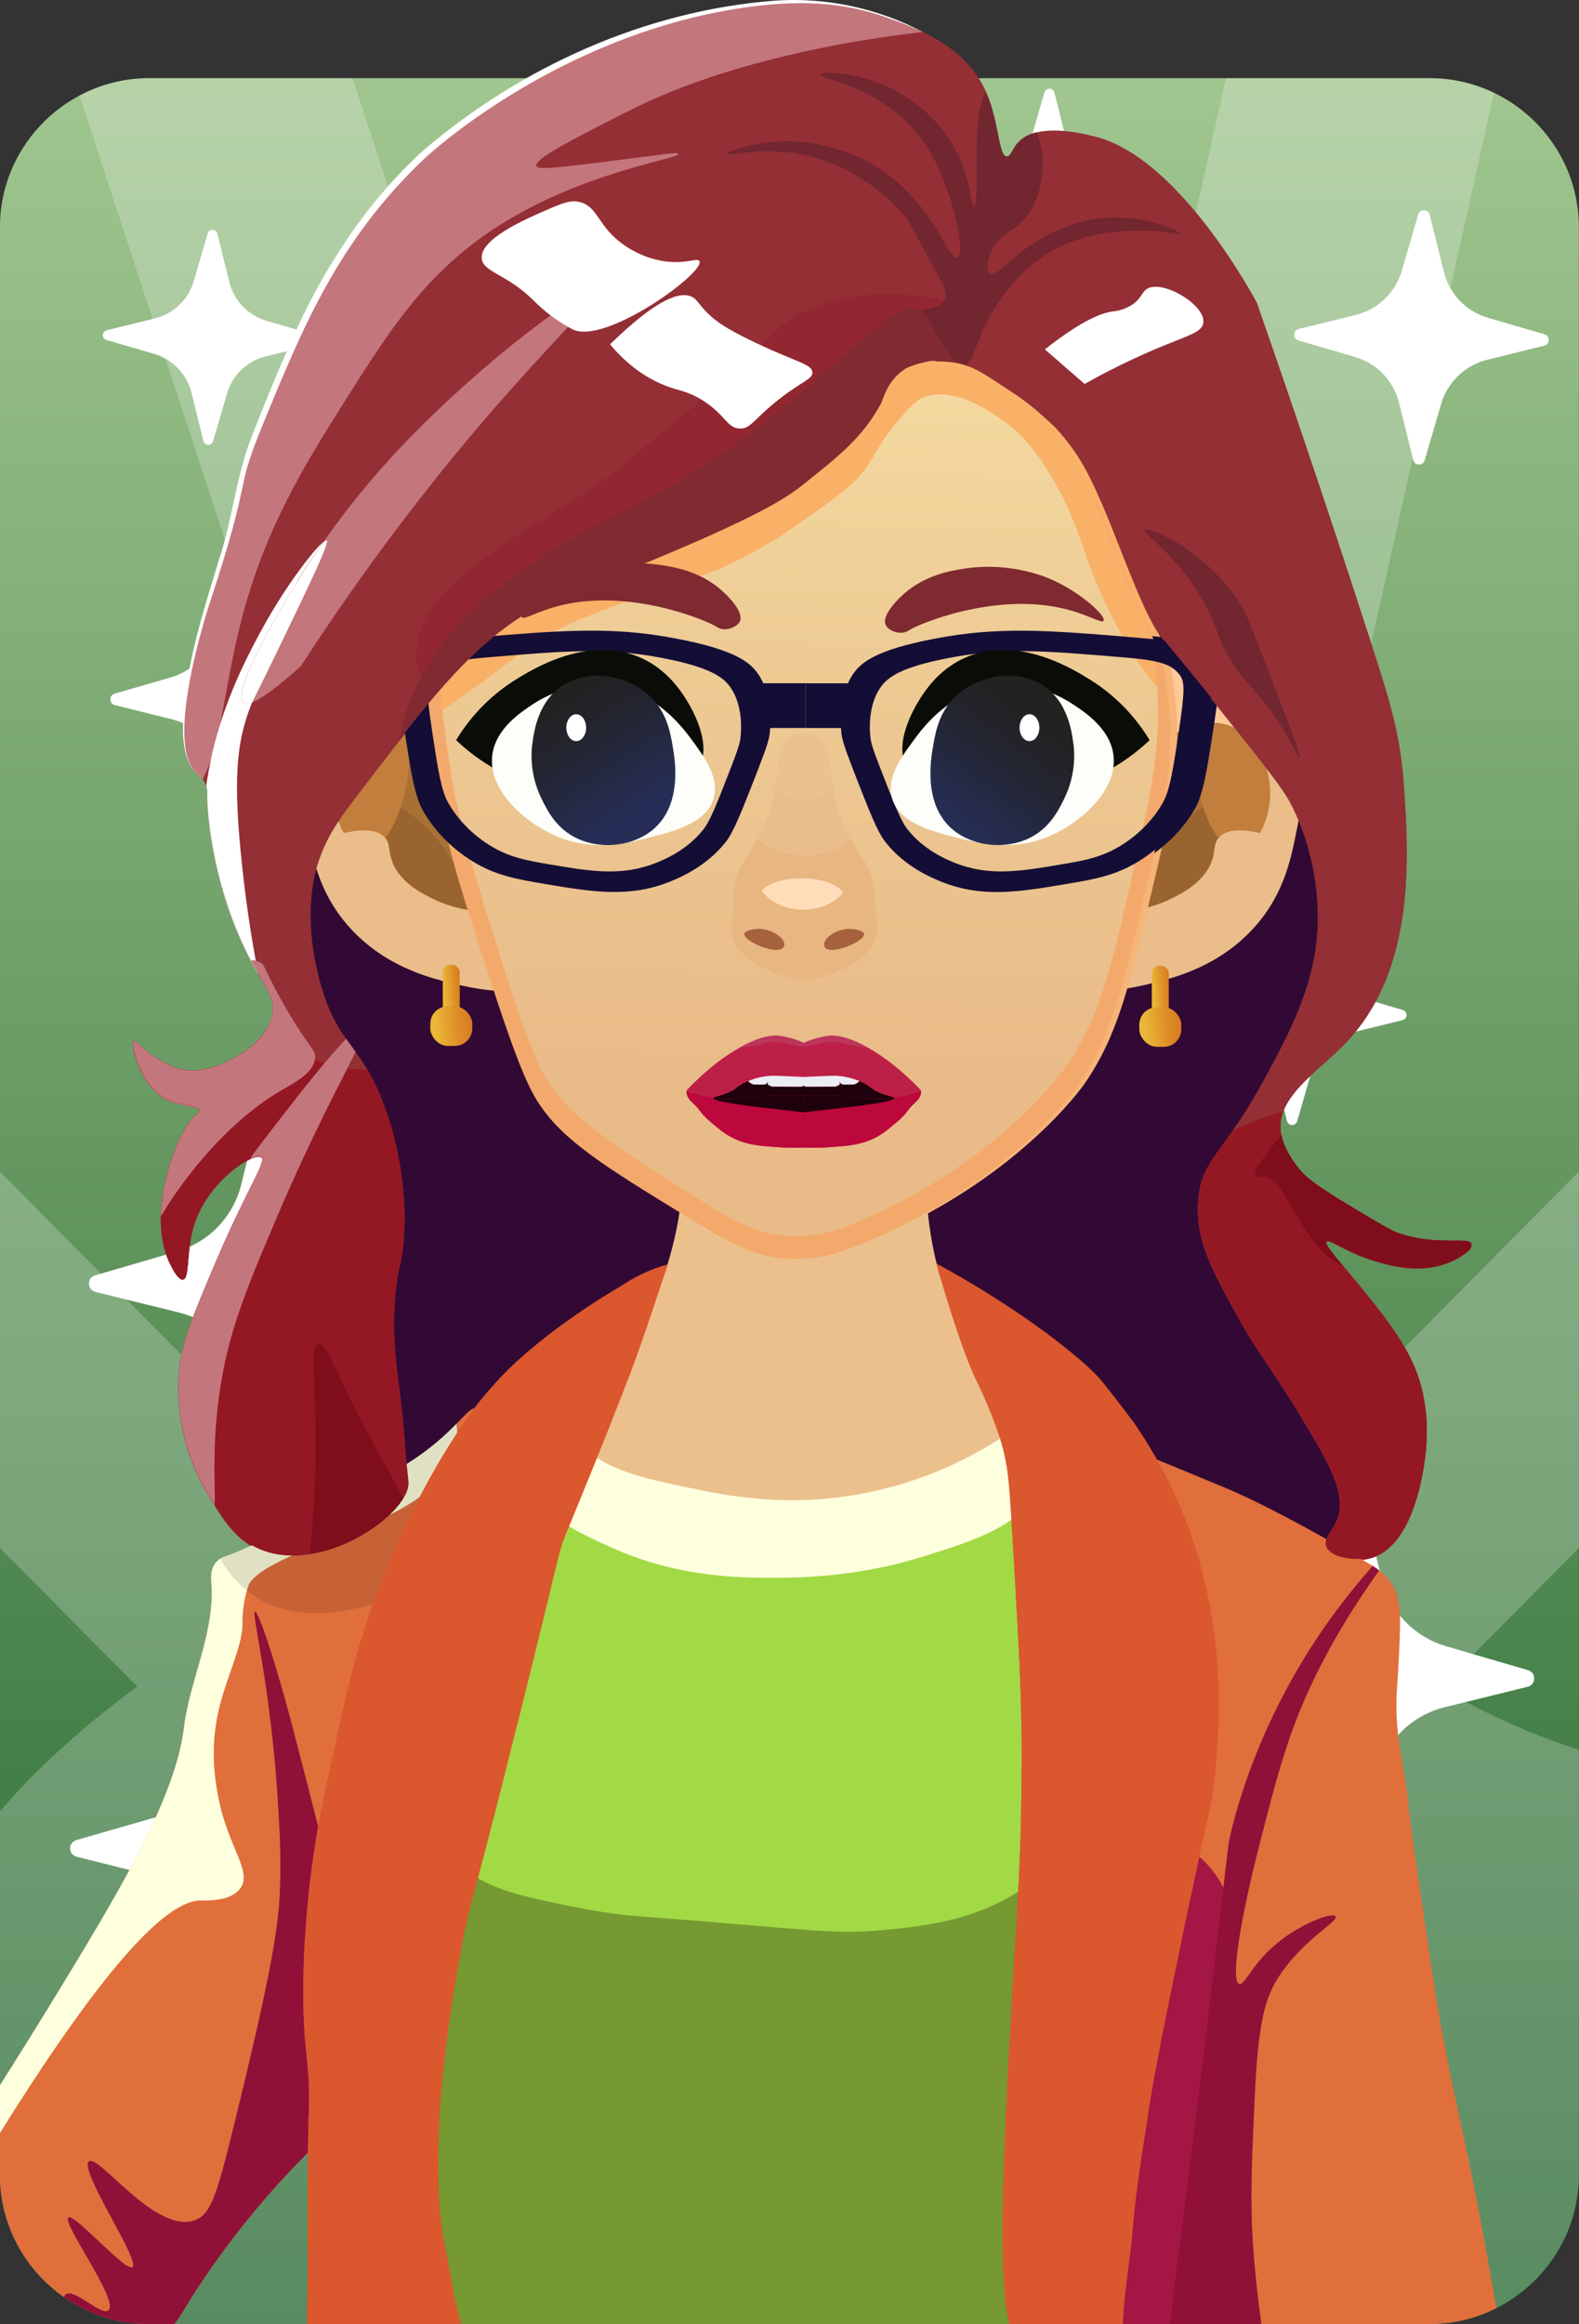 <?xml version="1.0" encoding="UTF-8"?>
<svg id="_Слой_2" data-name="Слой 2" xmlns="http://www.w3.org/2000/svg" xmlns:xlink="http://www.w3.org/1999/xlink" viewBox="0 0 288.77 424.72">
  <rect x="0" y="0" width="288.77" height="424.72" fill="#333333" stroke="none"/>
  <defs>
    <style>
      .cls-1 {
        fill: #996430;
      }

      .cls-2 {
        fill: #7f0d1b;
      }

      .cls-3 {
        fill: #e8b680;
      }

      .cls-4 {
        fill: #a1da44;
      }

      .cls-5 {
        fill: #f9b067;
      }

      .cls-6 {
        fill: #a5623d;
      }

      .cls-7 {
        opacity: .12;
      }

      .cls-8 {
        fill: #eabd8a;
      }

      .cls-9 {
        fill: #a41644;
      }

      .cls-10 {
        fill: #fff;
      }

      .cls-11 {
        fill: url(#_Безымянный_градиент_382);
      }

      .cls-12 {
        fill: #ebc08c;
      }

      .cls-13 {
        fill: url(#_Безымянный_градиент_59);
      }

      .cls-14 {
        opacity: .23;
      }

      .cls-15 {
        fill: #ecedf4;
      }

      .cls-16 {
        fill: url(#_Безымянный_градиент_382-2);
      }

      .cls-17 {
        fill: #db572e;
      }

      .cls-18 {
        fill: #932731;
      }

      .cls-19 {
        fill: #bc083c;
      }

      .cls-20 {
        fill: #c17e3d;
      }

      .cls-21 {
        fill: #901038;
      }

      .cls-22 {
        fill: #0a0c07;
      }

      .cls-23 {
        fill: #e68f5b;
      }

      .cls-24 {
        fill: #feffdd;
      }

      .cls-25 {
        fill: #7f2931;
      }

      .cls-26 {
        fill: #822a32;
      }

      .cls-27 {
        fill: url(#_Безымянный_градиент_974-4);
      }

      .cls-28 {
        fill: #e06f3c;
      }

      .cls-29 {
        fill: #f4a96c;
      }

      .cls-30 {
        fill: #a87033;
      }

      .cls-31 {
        fill: url(#_Безымянный_градиент_974);
      }

      .cls-32 {
        fill: #bc355b;
      }

      .cls-33 {
        fill: #140d36;
      }

      .cls-34 {
        fill: #72262f;
      }

      .cls-35 {
        fill: #fdfdf9;
      }

      .cls-36 {
        fill: #942f35;
      }

      .cls-37 {
        fill: #931824;
      }

      .cls-38 {
        fill: #769931;
      }

      .cls-39 {
        fill: url(#_Безымянный_градиент_279);
      }

      .cls-40 {
        fill: #ffc897;
      }

      .cls-41 {
        fill: url(#_Безымянный_градиент_382-4);
      }

      .cls-42 {
        fill: #eabd8c;
      }

      .cls-43 {
        fill: url(#_Безымянный_градиент_974-2);
      }

      .cls-44 {
        fill: #f7b477;
      }

      .cls-45 {
        fill: #320934;
      }

      .cls-46 {
        fill: url(#_Безымянный_градиент_279-2);
      }

      .cls-47 {
        fill: #ebc28d;
      }

      .cls-48 {
        fill: #1f000d;
      }

      .cls-49 {
        fill: #ffddb8;
      }

      .cls-50 {
        fill: #c4767d;
      }

      .cls-51 {
        fill: url(#_Безымянный_градиент_974-3);
      }

      .cls-52 {
        fill: url(#_Безымянный_градиент_382-3);
      }

      .cls-53 {
        fill: #bd2046;
      }
    </style>
    <linearGradient id="_Безымянный_градиент_59" data-name="Безымянный градиент 59" x1="144.37" y1="14.28" x2="144.37" y2="424.72" gradientUnits="userSpaceOnUse">
      <stop offset="0" stop-color="#a1c68f"/>
      <stop offset=".49" stop-color="#649760"/>
      <stop offset="1" stop-color="#286932"/>
    </linearGradient>
    <linearGradient id="_Безымянный_градиент_974" data-name="Безымянный градиент 974" x1="81.19" y1="181.43" x2="85.41" y2="181.04" gradientUnits="userSpaceOnUse">
      <stop offset="0" stop-color="#ebb637"/>
      <stop offset=".42" stop-color="#de9128"/>
      <stop offset=".78" stop-color="#d6791f"/>
      <stop offset="1" stop-color="#d3711c"/>
    </linearGradient>
    <linearGradient id="_Безымянный_градиент_974-2" data-name="Безымянный градиент 974" x1="79.77" y1="187.78" x2="88.47" y2="186.98" xlink:href="#_Безымянный_градиент_974"/>
    <linearGradient id="_Безымянный_градиент_974-3" data-name="Безымянный градиент 974" x1="210.86" y1="181.59" x2="215.07" y2="181.21" xlink:href="#_Безымянный_градиент_974"/>
    <linearGradient id="_Безымянный_градиент_974-4" data-name="Безымянный градиент 974" x1="209.44" y1="187.94" x2="218.14" y2="187.14" xlink:href="#_Безымянный_градиент_974"/>
    <linearGradient id="_Безымянный_градиент_279" data-name="Безымянный градиент 279" x1="148.15" y1="70.42" x2="145.92" y2="194.83" gradientUnits="userSpaceOnUse">
      <stop offset="0" stop-color="#f3d99f"/>
      <stop offset=".39" stop-color="#eecb94"/>
      <stop offset="1" stop-color="#e9bb88"/>
    </linearGradient>
    <linearGradient id="_Безымянный_градиент_382" data-name="Безымянный градиент 382" x1="118.04" y1="148.09" x2="104.24" y2="127.03" gradientUnits="userSpaceOnUse">
      <stop offset="0" stop-color="#262e57"/>
      <stop offset=".63" stop-color="#232531"/>
      <stop offset="1" stop-color="#222221"/>
    </linearGradient>
    <linearGradient id="_Безымянный_градиент_382-2" data-name="Безымянный градиент 382" x1="175.33" y1="150.62" x2="190.48" y2="130.42" xlink:href="#_Безымянный_градиент_382"/>
    <linearGradient id="_Безымянный_градиент_279-2" data-name="Безымянный градиент 279" x1="146.9" y1="70.83" x2="144.67" y2="195.24" xlink:href="#_Безымянный_градиент_279"/>
    <linearGradient id="_Безымянный_градиент_382-3" data-name="Безымянный градиент 382" x1="116.79" y1="148.5" x2="102.99" y2="127.44" xlink:href="#_Безымянный_градиент_382"/>
    <linearGradient id="_Безымянный_градиент_382-4" data-name="Безымянный градиент 382" x1="174.08" y1="151.03" x2="189.23" y2="130.83" xlink:href="#_Безымянный_градиент_382"/>
  </defs>
  <g id="_Слой_1-2" data-name="Слой 1">
    <g>
      <g>
        <path class="cls-13" d="M288.75,41.51v355.99c0,1.34-.1,2.65-.29,3.93-.08.49-.15.96-.25,1.44-.29,1.42-.68,2.81-1.19,4.14-.66,1.77-1.52,3.47-2.53,5.05-2.64,4.15-6.4,7.56-10.83,9.78-3.17,1.6-6.7,2.6-10.43,2.84-.19.02-.36.03-.55.03-.14,0-.29,0-.43.01-.25.01-.51.01-.77.01H27.28c-.38,0-.75-.01-1.13-.02-2.58-.11-5.08-.57-7.43-1.36-.02-.01-.04-.02-.07-.02-.87-.29-1.72-.63-2.56-1.01t-.02-.01c-.32-.14-.63-.31-.94-.46-.22-.12-.44-.24-.66-.36-.07-.02-.12-.06-.18-.1-.89-.49-1.78-1.01-2.61-1.59-.13-.09-.26-.18-.4-.28-4.46-3.24-7.92-7.8-9.78-13.09-.98-2.79-1.51-5.8-1.51-8.92V41.51c0-6.58,2.37-12.64,6.31-17.36,2.28-2.73,5.06-5.01,8.22-6.68,3.81-2.03,8.15-3.18,12.75-3.18h234.21c3.2,0,6.29.56,9.16,1.59.88.32,1.75.67,2.58,1.08,8.02,3.84,13.9,11.5,15.23,20.58.2,1.29.3,2.63.3,3.98Z"/>
        <g class="cls-14">
          <path class="cls-10" d="M288.75,319.77v77.73c0,1.34-.1,2.65-.29,3.93-.08.49-.15.96-.25,1.44-.29,1.42-.7,2.81-1.19,4.14-.68,1.77-1.54,3.47-2.55,5.05-2.64,4.13-6.38,7.52-10.8,9.74-3.2,1.62-6.77,2.63-10.55,2.87-.14.01-.29.02-.43.03-.14,0-.29,0-.43.01-.25.01-.51.01-.77.01H27.28c-.38,0-.75-.01-1.13-.02-2.58-.11-5.08-.57-7.43-1.36-.02-.01-.04-.02-.07-.02-.87-.29-1.72-.63-2.56-1.01t-.02-.01c-.32-.14-.63-.31-.94-.46-.22-.12-.44-.24-.66-.36-.07-.02-.12-.06-.18-.1-.89-.49-1.78-1.01-2.61-1.59-.13-.09-.26-.18-.4-.28-4.46-3.24-7.92-7.8-9.78-13.09-.98-2.79-1.51-5.8-1.51-8.92v-66.5c2.28-2.63,4.73-5.24,7.33-7.79,5.11-5.01,10.84-9.85,17.05-14.45.24-.18.48-.35.72-.53,3.94-2.88,8.09-5.68,12.42-8.36h.01c1.36-.85,2.72-1.68,4.11-2.5.89-.53,1.79-1.05,2.7-1.56.74-.43,1.49-.85,2.24-1.27.03-.02.06-.03.09-.04.83-.46,1.67-.93,2.51-1.38,6.1-3.28,12.47-6.35,19.05-9.17.24-.1.48-.21.72-.31h.01c1.23-.52,2.46-1.04,3.7-1.54,1.58-.64,3.17-1.27,4.77-1.88,1.92-.74,3.86-1.45,5.81-2.14.32-.12.64-.23.96-.34.54-.19,1.09-.38,1.63-.56.62-.21,1.25-.42,1.87-.63,1.5-.5,3.02-.98,4.54-1.45,1.69-.54,3.39-1.05,5.1-1.55.06-.01.11-.03.17-.04l.83-.23c1.26-.35,2.5-.71,3.76-1.05h.02c1.73-.46,3.48-.91,5.22-1.33,2.54-.63,5.1-1.21,7.68-1.76,5.04-1.08,10.13-1.99,15.24-2.74,5.17-.75,10.36-1.34,15.57-1.73.21-.01.43-.03.64-.04,2.92-.21,5.81-.38,8.74-.47,4.2-.14,8.44-.17,12.69-.06.31,0,.54,0,.56.01,3.67.08,7.31.4,10.9.91,1.45.21,2.88.44,4.31.71,2.75.51,5.46,1.12,8.11,1.81,1.29.33,2.57.68,3.83,1.05,1.02.31,2.03.62,3.03.94,6.12,1.96,11.81,4.24,16.81,6.52.28.12.54.24.81.38,2.6,1.19,4.99,2.38,7.17,3.51,8.18,4.24,13.2,7.68,13.2,7.68.54.36,1.06.73,1.57,1.08.89.64,1.73,1.25,2.54,1.86,1.49,1.1,2.85,2.15,4.11,3.18.64.51,1.26,1.02,1.86,1.52,3.32,2.75,6.09,5.25,9.12,7.69,2.28,1.81,4.69,3.59,7.64,5.41,1.41.88,2.95,1.77,4.64,2.68,1.27.68,2.64,1.38,4.11,2.1,6.77,3.29,12.63,5.37,16.52,6.63Z"/>
          <polygon class="cls-10" points="288.75 319.76 288.75 368.21 236.01 368.92 230.88 368.98 194.63 369.47 180.89 369.66 166.77 369.84 154.66 370 130.13 370.33 87.29 370.9 81.22 370.98 81.13 364.7 80.78 338.1 80.57 322.53 107.2 322.18 114.33 322.08 155.67 321.53 165.09 321.41 205.47 320.87 208.12 320.83 272.23 319.98 288.75 319.76"/>
          <path class="cls-10" d="M273.22,16.95l-46.01,206.36-21.75,97.56-.94,4.23-4.03,18.05-5.87,26.32-4.84,21.72-.75,3.35-1.84,8.27-4.88,21.92h-49.64l1.47-6.61,2.92-13.04,1.8-8.11,1.76-7.84,4.23-18.99,1.82-8.17,4.65-20.88,4.35-19.55,3.83-17.17,20.4-91.53L224.18,14.28h37.3c3.2,0,6.29.56,9.16,1.59.88.32,1.75.67,2.58,1.08Z"/>
          <path class="cls-10" d="M198.94,424.72h-50.98l-7.69-23.46-1.41-4.3-2.63-8.03-6.1-18.6-10.01-30.57-2.23-6.8-3.57-10.87-30.12-91.95L14.53,17.46c3.81-2.03,8.15-3.18,12.75-3.18h37.19l65.8,200.86,29.24,89.23,5.59,17.04,6.73,20.53,5.17,15.8,3.9,11.92,7.04,21.45,1.12,3.42,4.96,15.12.72,2.19,4.22,12.88Z"/>
          <polygon class="cls-10" points="208.96 424.72 140.69 424.72 134.14 418.11 129.77 413.71 103.82 387.56 87.29 370.9 81.13 364.7 53.61 336.95 7.34 290.32 0 282.94 0 214.15 41.65 256.13 107.2 322.18 117.9 332.95 124.84 339.96 146.67 361.96 154.66 370 161.13 376.53 175.06 390.57 187.2 402.8 194 409.65 195.39 411.06 208.96 424.72"/>
          <polygon class="cls-10" points="79.82 424.66 148.08 424.66 154.63 418.05 159 413.65 184.95 387.5 201.49 370.84 207.64 364.63 235.17 336.89 281.44 290.26 288.77 282.87 288.77 214.09 247.13 256.07 181.57 322.12 170.88 332.89 163.93 339.9 142.1 361.9 134.12 369.94 127.64 376.47 113.72 390.5 101.58 402.74 94.77 409.59 93.38 410.99 79.82 424.66"/>
        </g>
        <g>
          <path class="cls-10" d="M55.47,123.33l10.43,2.59c1.08.27,1.11,1.79.04,2.09l-10.32,2.99c-4,1.16-7.08,4.35-8.08,8.39l-2.59,10.41c-.27,1.08-1.79,1.1-2.1.04l-3-10.31c-1.16-4-4.37-7.08-8.41-8.08l-10.43-2.59c-1.08-.27-1.11-1.79-.04-2.09l10.32-2.99c4-1.16,7.08-4.35,8.08-8.39l2.59-10.41c.27-1.08,1.79-1.1,2.1-.04l3,10.31c1.16,4,4.37,7.08,8.41,8.08Z"/>
          <path class="cls-10" d="M272.13,58.08l10.32,3.01c1.07.31,1.03,1.83-.04,2.09l-10.43,2.57c-4.04,1-7.25,4.07-8.42,8.06l-3.01,10.3c-.31,1.06-1.83,1.03-2.1-.05l-2.58-10.42c-1-4.04-4.08-7.25-8.08-8.41l-10.32-3.01c-1.07-.31-1.03-1.83.04-2.09l10.43-2.57c4.04-1,7.25-4.07,8.42-8.06l3.01-10.3c.31-1.06,1.83-1.03,2.1.05l2.58,10.42c1,4.04,4.08,7.25,8.08,8.41Z"/>
          <path class="cls-10" d="M264.45,300.85l14.99,4.38c1.55.45,1.5,2.66-.06,3.04l-15.16,3.73c-5.88,1.45-10.54,5.91-12.23,11.71l-4.37,14.97c-.45,1.55-2.66,1.5-3.05-.07l-3.75-15.15c-1.45-5.87-5.93-10.53-11.74-12.23l-14.99-4.38c-1.55-.45-1.5-2.66.06-3.04l15.16-3.73c5.88-1.45,10.54-5.91,12.23-11.71l4.37-14.97c.45-1.55,2.66-1.5,3.05.07l3.75,15.15c1.45,5.87,5.93,10.53,11.74,12.23Z"/>
          <path class="cls-10" d="M67.54,227.97l15.17,3.74c1.57.39,1.62,2.59.07,3.04l-14.99,4.37c-5.81,1.7-10.28,6.35-11.72,12.22l-3.73,15.14c-.39,1.56-2.59,1.61-3.05.06l-4.39-14.97c-1.7-5.81-6.37-10.27-12.25-11.72l-15.17-3.74c-1.57-.39-1.62-2.59-.07-3.04l14.99-4.37c5.81-1.7,10.28-6.35,11.72-12.22l3.73-15.14c.39-1.56,2.59-1.61,3.05-.06l4.39,14.97c1.7,5.81,6.37,10.27,12.25,11.72Z"/>
          <path class="cls-10" d="M48.76,58.63l8.72,2.55c.9.26.87,1.55-.04,1.77l-8.82,2.17c-3.42.84-6.13,3.44-7.11,6.81l-2.54,8.71c-.26.9-1.55.87-1.77-.04l-2.18-8.81c-.85-3.42-3.45-6.13-6.83-7.11l-8.72-2.55c-.9-.26-.87-1.55.04-1.77l8.82-2.17c3.42-.84,6.13-3.44,7.11-6.81l2.54-8.71c.26-.9,1.55-.87,1.77.04l2.18,8.81c.85,3.42,3.45,6.13,6.83,7.11Z"/>
          <path class="cls-10" d="M64.11,331.36l15.15,3.79c1.57.39,1.61,2.6.06,3.04l-15,4.32c-5.82,1.67-10.3,6.32-11.77,12.18l-3.78,15.13c-.39,1.56-2.6,1.6-3.05.05l-4.34-14.99c-1.68-5.81-6.33-10.29-12.21-11.76l-15.15-3.79c-1.57-.39-1.61-2.6-.06-3.04l15-4.32c5.82-1.67,10.3-6.32,11.77-12.18l3.78-15.13c.39-1.56,2.6-1.6,3.05-.05l4.34,14.99c1.68,5.81,6.33,10.29,12.21,11.76Z"/>
          <path class="cls-10" d="M100.79,204.35l10.18,2.68c1.05.28,1.06,1.76.01,2.05l-10.14,2.79c-3.93,1.08-6.99,4.17-8.03,8.11l-2.67,10.16c-.28,1.05-1.77,1.06-2.05.01l-2.8-10.13c-1.09-3.93-4.18-6.99-8.13-8.03l-10.18-2.68c-1.05-.28-1.06-1.76-.01-2.05l10.14-2.79c3.93-1.08,6.99-4.17,8.03-8.11l2.67-10.16c.28-1.05,1.77-1.06,2.05-.01l2.8,10.13c1.09,3.93,4.18,6.99,8.13,8.03Z"/>
          <path class="cls-10" d="M247.44,181.92l9.11,2.66c.94.27.91,1.62-.04,1.85l-9.21,2.27c-3.57.88-6.4,3.59-7.43,7.12l-2.65,9.09c-.27.94-1.62.91-1.85-.04l-2.28-9.2c-.88-3.57-3.6-6.4-7.13-7.43l-9.11-2.66c-.94-.27-.91-1.62.04-1.85l9.21-2.27c3.57-.88,6.4-3.59,7.43-7.12l2.65-9.09c.27-.94,1.62-.91,1.85.04l2.28,9.2c.88,3.57,3.6,6.4,7.13,7.43Z"/>
          <path class="cls-10" d="M202.26,33.58l9.11,2.66c.94.27.91,1.62-.04,1.85l-9.21,2.27c-3.57.88-6.4,3.59-7.43,7.12l-2.65,9.09c-.27.94-1.62.91-1.85-.04l-2.28-9.2c-.88-3.57-3.6-6.4-7.13-7.43l-9.11-2.66c-.94-.27-.91-1.62.04-1.85l9.21-2.27c3.57-.88,6.4-3.59,7.43-7.12l2.65-9.09c.27-.94,1.62-.91,1.85.04l2.28,9.2c.88,3.57,3.6,6.4,7.13,7.43Z"/>
          <path class="cls-10" d="M151.48,114.26l6.03,1.76c.62.18.6,1.07-.03,1.22l-6.09,1.5c-2.36.58-4.23,2.37-4.92,4.71l-1.76,6.02c-.18.62-1.07.6-1.22-.03l-1.51-6.09c-.58-2.36-2.38-4.23-4.72-4.91l-6.03-1.76c-.62-.18-.6-1.07.03-1.22l6.09-1.5c2.36-.58,4.23-2.37,4.92-4.71l1.76-6.02c.18-.62,1.07-.6,1.22.03l1.51,6.09c.58,2.36,2.38,4.23,4.72,4.91Z"/>
          <path class="cls-10" d="M100.34,45.95l8.69,2.54c.9.26.87,1.54-.04,1.77l-8.79,2.16c-3.41.84-6.11,3.43-7.09,6.79l-2.53,8.68c-.26.9-1.54.87-1.77-.04l-2.17-8.78c-.84-3.41-3.44-6.11-6.81-7.09l-8.69-2.54c-.9-.26-.87-1.54.04-1.77l8.79-2.16c3.41-.84,6.11-3.43,7.09-6.79l2.53-8.68c.26-.9,1.54-.87,1.77.04l2.17,8.78c.84,3.41,3.44,6.11,6.81,7.09Z"/>
        </g>
      </g>
      <g>
        <path class="cls-23" d="M189.54,157.78c19.13.06,38.26.13,57.39.19-.35,1.78-3.06,14.67-15.03,20.53-6.3,3.09-12.78,3.06-15.13,2.96-1.7-.07-6.39-.41-11-2.42-12.37-5.4-15.77-19.23-16.23-21.27Z"/>
        <path class="cls-10" d="M197.81,163.06c.7,1.21,1.94,3,4.03,4.59,2.78,2.12,5.54,2.73,8.48,3.36,1.73.37,6.87,1.32,13.56.3,3.56-.54,6.82-1.04,10.26-3.31,2.61-1.71,4.24-3.73,5.18-5.13-13.84.07-27.69.13-41.53.2Z"/>
        <g>
          <path class="cls-45" d="M74.59,275.24c-.73-2.7-1.75-10.88-2.23-15.53-.81-7.74-1.56-15.34-.84-25.01.71-9.52,1.95-8.88,1.68-14.48-.11-2.26-.56-7.46-6.98-22.11-4.55-10.37-8.17-16.55-9.22-18.69-11.09-22.72,22.99-61.96,27.93-67.65,15.32-17.64,50.2-57.81,85.47-49.75,20.68,4.73,35.31,24.63,42.17,33.95,5.45,7.42,9.22,15.39,16.76,31.32,8.21,17.36,12.32,26.21,12.57,34.74.31,10.57-3.27,24.15-9.78,35.27-1.6,2.74-6.04,9.86-8.71,19.28-.86,3.03-2.02,7.99-.51,13.62.6,2.23,1.44,3.82,1.99,4.9,2.6,5.14,6.13,8.29,13.09,19.84,5.77,9.57,7.71,14.63,7.54,20.53,0,0-.12,4.07-1.4,7.63-7.68,21.42-161.23,22.66-169.53-7.9Z"/>
          <g>
            <g>
              <g>
                <path class="cls-8" d="M101.3,179.43c-4.95,2.49-11.31,1.81-15.88.89-.09-1.27-.35-2.19-.65-2.25-.29-.05-.45.7-.9,1.92-.88-.2-1.65-.4-2.29-.56-.03,0-.07-.02-.09-.03,0-.04,0-.08,0-.12-.29-.05-.57-.12-.84-.18,0,.03-.02.04-.03.07-1.23-.32-2.78-.77-4.51-1.45-.22-.08-.43-.17-.65-.26-.46-.19-.93-.39-1.41-.61-.76-.35-1.55-.75-2.34-1.19-2.31-1.28-4.7-2.98-6.94-5.27-6.16-6.27-7.53-13.25-8.57-18.46-.6-3.04-1.37-6.9-.98-11.38,1.88.08,4.14-.18,6.65-.69.02-.06.04-.12.07-.19.02-.06.04-.12.06-.16t0-.02c.02-.05.05-.12.08-.2.1-.27.28-.7.55-1.23,0-.02,0-.04.03-.06h0c.08-.17.19-.36.3-.55.07-.11.13-.22.2-.33.13-.22.28-.45.45-.69.17-.23.35-.47.54-.7s.4-.47.62-.71c.11-.12.24-.23.35-.35.12-.11.24-.22.37-.33.1-.1.22-.19.33-.28.15-.12.32-.24.48-.36.11-.08.24-.16.36-.23.06-.04.11-.08.18-.12s.12-.07.19-.11c.12-.07.25-.14.38-.21.2-.1.41-.19.61-.28.16-.07.32-.13.49-.2.05-.02.1-.04.15-.05.15-.04.3-.09.45-.13,1.91-.54,3.7-.36,5.18.02.21.05.4.11.58.17.12.04.25.07.36.11.19.06.37.12.54.19.11.04.22.09.32.12.1.04.2.08.3.12h0c.2.09.38.16.54.23.15.06.29.13.44.2.14.07.28.14.42.21h0c.14.08.28.15.42.23.14.09.29.18.44.27,6.89-2.99,13.75-6.67,19.02-10.23,1.69,1.09,3.24,2.29,4.63,3.59,15.9,14.86,12.39,45.07-1.03,51.82Z"/>
                <path class="cls-30" d="M61.98,139.5c.01.11.02.22.02.33.08,1.14.16,2.29.24,3.43,3.91.25,9.64,2.79,13.69,6.04,5.9,4.72,9.78,12.16,10.44,17.12,3.96.54,7.73.04,9.13-2.04.75-1.11.78-2.6-4.93-13.26-6.09-11.34-9.04-15.06-11.9-16.87-.58-.36-1.15-.65-1.74-.9-.67-.28-1.57-.66-2.64-.93-1.48-.38-3.27-.55-5.19-.02-4.91,1.37-6.83,6.33-7.11,7.11Z"/>
                <path class="cls-1" d="M62.24,143.27c.22,2.98.41,5.96.62,8.95,2.53-.59,5.76-.95,7.39.68.09.08.17.18.23.26.82,1.02.6,2.23,1.09,3.84,1.21,4.09,5.59,6.28,7.54,7.24,2.11,1.06,4.73,1.84,7.27,2.18-.66-4.96-4.53-12.4-10.44-17.12-4.05-3.25-9.78-5.79-13.69-6.04Z"/>
                <path class="cls-20" d="M70.48,153.16c-.06-.08-.14-.18-.23-.26-1.64-1.63-4.87-1.27-7.39-.68-.66-1.22-1.6-3.34-1.81-6.13-.21-2.69.34-4.86.81-6.22.04-.13.09-.26.13-.37.28-.78,2.2-5.74,7.11-7.11,1.92-.54,3.71-.36,5.19.02.32.95.52,2.1.6,3.4.36,5.56-1.39,13.5-4.41,17.35Z"/>
              </g>
              <path class="cls-40" d="M97.7,124.03c-5.27,3.56-12.13,7.24-19.03,10.23-.58-.36-1.15-.65-1.74-.9-.67-.28-1.57-.66-2.64-.93-1.48-.38-3.27-.55-5.19-.02-4.91,1.37-6.82,6.33-7.11,7.11-.04.11-.09.24-.13.37-2.52.52-4.78.78-6.66.69.19-2.22.66-4.59,1.57-7.08.91-2.49,3.26-8.91,8.99-12.58,8.68-5.56,22.35-3.08,31.94,3.12Z"/>
            </g>
            <path class="cls-8" d="M85.42,180.32c-.55-.11-1.07-.22-1.56-.33-.41-.57-.36-1.29.08-1.73.33-.33.9-.52,1.28-.35.54.25.78,1.27.2,2.4Z"/>
            <path class="cls-8" d="M81.48,179.41c-.27-.06-.57-.14-.88-.22-.09-.05-.15-.1-.14-.13.01-.03.09-.03.12-.02.14,0,.34,0,.57.04.18.04.33.09.44.14.1.05.18.1.17.14-.01.04-.12.07-.28.05Z"/>
            <rect class="cls-31" x="80.98" y="176.34" width="3.1" height="9.94" rx="1.37" ry="1.37"/>
            <rect class="cls-43" x="78.69" y="183.91" width="7.68" height="7.24" rx="3.2" ry="3.2"/>
          </g>
          <g>
            <g>
              <g>
                <path class="cls-8" d="M192,179.43c4.95,2.49,11.31,1.81,15.88.89.09-1.27.35-2.19.65-2.25.29-.05.45.7.9,1.92.88-.2,1.65-.4,2.29-.56.03,0,.07-.02.09-.03,0-.04,0-.08,0-.12.29-.05.57-.12.84-.18,0,.03.02.04.03.07,1.23-.32,2.78-.77,4.51-1.45.22-.08.43-.17.65-.26.46-.19.93-.39,1.41-.61.76-.35,1.55-.75,2.34-1.19,2.31-1.28,4.7-2.98,6.94-5.27,6.16-6.27,7.53-13.25,8.57-18.46.6-3.04,1.37-6.9.98-11.38-1.88.08-4.14-.18-6.65-.69-.02-.06-.04-.12-.07-.19-.02-.06-.04-.12-.06-.16t0-.02c-.02-.05-.05-.12-.08-.2-.1-.27-.28-.7-.55-1.23,0-.02,0-.04-.03-.06h0c-.08-.17-.19-.36-.3-.55-.07-.11-.13-.22-.2-.33-.13-.22-.28-.45-.45-.69-.17-.23-.35-.47-.54-.7s-.4-.47-.62-.71c-.11-.12-.24-.23-.35-.35-.12-.11-.24-.22-.37-.33-.1-.1-.22-.19-.33-.28-.15-.12-.32-.24-.48-.36-.11-.08-.24-.16-.36-.23-.06-.04-.11-.08-.18-.12s-.12-.07-.19-.11c-.12-.07-.25-.14-.38-.21-.2-.1-.41-.19-.61-.28-.16-.07-.32-.13-.49-.2-.05-.02-.1-.04-.15-.05-.15-.04-.3-.09-.45-.13-1.91-.54-3.7-.36-5.18.02-.21.05-.4.11-.58.17-.12.04-.25.07-.36.11-.19.06-.37.12-.54.19-.11.04-.22.09-.32.12-.1.04-.2.08-.3.12h0c-.2.09-.38.16-.54.23-.15.06-.29.13-.44.2-.14.07-.28.14-.42.21h0c-.14.08-.28.15-.42.23-.14.09-.29.18-.44.27-6.89-2.99-13.75-6.67-19.02-10.23-1.69,1.09-3.24,2.29-4.63,3.59-15.9,14.86-12.39,45.07,1.03,51.82Z"/>
                <path class="cls-30" d="M231.32,139.5c-.01.11-.02.22-.02.33-.08,1.14-.16,2.29-.24,3.43-3.91.25-9.64,2.79-13.69,6.04-5.9,4.72-9.78,12.16-10.44,17.12-3.96.54-7.73.04-9.13-2.04-.75-1.11-.78-2.6,4.93-13.26,6.09-11.34,9.04-15.06,11.9-16.87.58-.36,1.15-.65,1.74-.9.67-.28,1.57-.66,2.64-.93,1.48-.38,3.27-.55,5.19-.02,4.91,1.37,6.83,6.33,7.11,7.11Z"/>
                <path class="cls-1" d="M231.06,143.27c-.22,2.98-.41,5.96-.62,8.95-2.53-.59-5.76-.95-7.39.68-.09.08-.17.18-.23.26-.82,1.02-.6,2.23-1.09,3.84-1.21,4.09-5.59,6.28-7.54,7.24-2.11,1.06-4.73,1.84-7.27,2.18.66-4.96,4.53-12.4,10.44-17.12,4.05-3.25,9.78-5.79,13.69-6.04Z"/>
                <path class="cls-20" d="M222.82,153.16c.06-.08.14-.18.23-.26,1.64-1.63,4.87-1.27,7.39-.68.66-1.22,1.6-3.34,1.81-6.13.21-2.69-.34-4.86-.81-6.22-.04-.13-.09-.26-.13-.37-.28-.78-2.2-5.74-7.11-7.11-1.92-.54-3.71-.36-5.19.02-.32.95-.52,2.1-.6,3.4-.36,5.56,1.39,13.5,4.41,17.35Z"/>
              </g>
              <path class="cls-40" d="M195.6,124.03c5.27,3.56,12.13,7.24,19.03,10.23.58-.36,1.15-.65,1.74-.9.67-.28,1.57-.66,2.64-.93,1.48-.38,3.27-.55,5.19-.02,4.91,1.37,6.82,6.33,7.11,7.11.04.11.09.24.13.37,2.52.52,4.78.78,6.66.69-.19-2.22-.66-4.59-1.57-7.08-.91-2.49-3.26-8.91-8.99-12.58-8.68-5.56-22.35-3.08-31.94,3.12Z"/>
            </g>
            <path class="cls-8" d="M207.88,180.32c.55-.11,1.07-.22,1.56-.33.41-.57.36-1.29-.08-1.73-.33-.33-.9-.52-1.28-.35-.54.25-.78,1.27-.2,2.4Z"/>
            <path class="cls-8" d="M211.82,179.41c.27-.06.57-.14.88-.22.09-.05.15-.1.14-.13-.01-.03-.09-.03-.12-.02-.14,0-.34,0-.57.04-.18.04-.33.09-.44.14-.1.05-.18.1-.17.14.01.04.12.07.28.05Z"/>
            <rect class="cls-51" x="210.65" y="176.5" width="3.1" height="9.94" rx="1.37" ry="1.37"/>
            <rect class="cls-27" x="208.36" y="184.07" width="7.68" height="7.24" rx="3.2" ry="3.2"/>
          </g>
          <path class="cls-39" d="M212.29,139.95c-.81,5.94-2.23,12.15-3.92,19.48-3.94,17.15-5.91,25.72-11.74,34.48,0,0-11.99,18.04-39.1,29.22-3.01,1.24-6.75,2.52-11.45,2.37-6.19-.2-10.72-2.79-15.91-6.06-15.56-9.78-23.34-14.67-27.93-21.05-1.89-2.62-3.74-5.77-8.66-21.32-5.63-17.8-8.45-26.7-9.77-35.53-.6-3.97-1.22-8.04-1.68-12.13-.48-4.27-.79-8.57-.76-12.84.02-1.53.08-3.06.19-4.57.39-5.35,1.45-10.59,3.57-15.58,1.05-2.49,2.37-4.92,3.99-7.27,7.81-11.3,22.39-15.53,47.89-19.56,7.82-1.24,16.67-2.46,26.69-3.86,2.38-.33,6.55-.78,11.49.41,3.85.92,6.59,2.48,8.9,3.81,1.85,1.06,6.4,3.72,10.44,8.39,3.58,4.14,5.29,8.16,6.42,11.18h0c.16.43.31.83.45,1.22,8.91,24.31,9.51,21.37,10.61,27.64.41,2.35.7,4.59.86,6.79.38,5.07.12,9.84-.57,14.8Z"/>
          <path class="cls-44" d="M214.52,144.12c-.84,5.94-2.31,12.15-4.05,19.48-4.07,17.14-6.12,25.72-12.14,34.48,0,0-12.4,18.04-40.44,29.22-3.1,1.24-6.98,2.52-11.84,2.37-6.4-.2-11.09-2.79-16.46-6.06-16.09-9.78-24.13-14.67-28.88-21.05-1.95-2.62-3.87-5.77-8.96-21.32-5.82-17.8-8.73-26.7-10.11-35.53-1.5-9.62-3.08-19.76-2.33-29.54.52-6.86,2.18-13.55,5.82-19.76-2.12,4.99-3.19,10.23-3.57,15.58-.73,9.78.8,19.92,2.25,29.54,1.33,8.83,4.15,17.73,9.77,35.53,4.92,15.55,6.78,18.7,8.66,21.32,4.59,6.39,12.37,11.27,27.93,21.05,5.19,3.27,9.72,5.85,15.91,6.06,4.7.15,8.45-1.13,11.45-2.37,27.11-11.18,39.1-29.22,39.1-29.22,5.83-8.76,7.8-17.33,11.74-34.48,1.69-7.33,3.11-13.54,3.92-19.48.98-7.1,1.08-13.81-.29-21.59-1.1-6.26-1.71-3.32-10.61-27.64-.14-.38-.29-.79-.45-1.21,1.06,2.04,1.74,3.89,2.31,5.38,9.21,24.31,9.83,21.37,10.97,27.64,1.42,7.77,1.32,14.49.3,21.59Z"/>
          <path class="cls-5" d="M212.86,125.15c-3.98-4.28-9-13.55-11.82-20.82-2.39-6.17-3.79-12.44-9.35-20.53-1.51-2.19-3.87-5.34-7.96-8.03-2.27-1.49-8.47-5.59-13.55-3.55-1.56.63-2.63,1.87-4.75,4.34-3.18,3.71-4.03,5.94-5.72,8.42-2.1,3.06-5.13,5.2-11.17,9.48-2.75,1.95-7.07,4.97-13.13,7.9-5.5,2.65-6.24,2.23-15.92,5.78-10.8,3.97-16.2,5.95-21.23,9.48-2.57,1.81-4.02,3.17-10.75,8.03-2.36,1.7-4.09,2.91-5.38,3.76-.48-4.27-.79-8.57-.76-12.84,1.08-2.46,2.33-4.95,3.63-7.24,11.06-19.45,31.24-32.86,52-39.74,7.82-1.24,16.67-2.46,26.69-3.86,2.38-.33,6.55-.78,11.49.41,3.85.92,6.59,2.48,8.9,3.81,1.85,1.06,6.4,3.72,10.44,8.39,3.58,4.14,5.29,8.16,6.42,11.18h0c.16.43.31.83.45,1.22,8.91,24.31,9.51,21.37,10.61,27.64.41,2.35.7,4.59.86,6.79Z"/>
          <g>
            <path class="cls-33" d="M139.9,122.79c-1.47-2.16-4.21-4.43-14.99-6.49-11.74-2.23-20.46-1.57-37.4-.13-6.79.57-10.67,1.1-12.64,3.92-.95,1.36-1.18,2.82.22,12.06,1.3,8.61,1.98,12.97,3.56,15.69,2.98,5.17,7.21,8.06,9.09,9.21,4.19,2.55,7.85,3.21,13.4,4.14,8.36,1.4,15.21,2.55,22.71-.5,1.9-.78,6.53-2.72,10.07-7.14,1.5-1.87,2.94-5.58,5.84-12.99,1.9-4.9,2.14-5.91,2.27-7.06.13-1.18.63-6.65-2.12-10.71ZM136.69,134.32c-.11.96-.31,1.82-1.92,5.95-2.43,6.25-3.65,9.37-4.91,10.94-2.99,3.73-6.89,5.37-8.49,6.02-6.33,2.57-12.09,1.6-19.14.41-4.67-.78-7.76-1.33-11.3-3.49-1.57-.96-5.14-3.4-7.66-7.75-1.33-2.3-1.9-5.97-3-13.24-1.18-7.78-.99-9.02-.19-10.16,1.67-2.38,4.95-2.82,10.66-3.3,14.28-1.2,21.62-1.77,31.52.12,9.09,1.73,11.4,3.65,12.63,5.47,2.32,3.42,1.9,8.02,1.79,9.03Z"/>
            <rect class="cls-33" x="140.83" y="124.46" width="7.74" height="8.17"/>
            <path class="cls-33" d="M155.12,133.5c.13,1.15.37,2.16,2.27,7.06,2.89,7.41,4.33,11.12,5.84,12.99,3.54,4.42,8.17,6.36,10.07,7.14,7.5,3.05,14.35,1.9,22.71.5,5.55-.93,9.21-1.59,13.4-4.14,1.88-1.15,6.1-4.04,9.09-9.21,1.57-2.73,2.26-7.08,3.56-15.69,1.4-9.24,1.18-10.7.22-12.06-1.97-2.82-5.86-3.35-12.64-3.92-16.94-1.44-25.66-2.1-37.4.13-10.78,2.06-13.52,4.33-14.99,6.49-2.75,4.07-2.25,9.53-2.12,10.71ZM162.23,125.29c1.24-1.82,3.55-3.74,12.63-5.47,9.9-1.89,17.24-1.32,31.52-.12,5.71.48,9,.92,10.66,3.3.8,1.15.98,2.38-.19,10.16-1.09,7.26-1.67,10.93-3,13.24-2.51,4.35-6.08,6.79-7.66,7.75-3.54,2.16-6.62,2.71-11.3,3.49-7.05,1.18-12.82,2.16-19.14-.41-1.6-.65-5.51-2.29-8.49-6.02-1.26-1.57-2.47-4.69-4.91-10.94-1.62-4.13-1.81-4.99-1.92-5.95-.11-1-.53-5.61,1.79-9.03Z"/>
            <rect class="cls-33" x="148.57" y="124.46" width="7.74" height="8.17" transform="translate(304.87 257.1) rotate(-180)"/>
          </g>
          <path class="cls-25" d="M95.46,113.04c.38.56,2.88-1.21,7.49-2.27,12.58-2.9,26.33,2.85,28.07,4,.09.06.53.36,1.15.44,1.21.17,2.65-.51,3.09-1.33,1.02-1.9-2.8-5.33-3.25-5.72-3.98-3.57-8.89-4.33-11.36-4.69-8.28-1.19-14.62,1.56-15.87,2.12-5.47,2.47-9.84,6.67-9.32,7.45Z"/>
          <path class="cls-36" d="M269.08,227.53c.06.22-.03.47-.24.74-.63.84-2.34,1.8-3.53,2.33-5.39,2.37-11.24.68-13.83-.1-5.47-1.66-8.34-4.17-8.9-3.55-.45.48,1.11,2.35,3.1,4.7.38.45.78.92,1.19,1.41,3.53,4.23,8.54,10.22,11.1,15.4,3.38,6.84,3.02,13.33,2.83,16.19-.08,1.02-1.39,17.71-10.16,20.14-3.08.85-7.28,0-8.06-1.87-.57-1.35.86-2.7,1.67-4.34,2.28-4.59-.79-10.22-3.87-15.5-7.32-12.55-9.74-14.76-13.51-21.52-5.11-9.14-8.26-14.78-7.75-21.92.37-5.33,2.5-7.33,6.3-12.76,1.58-2.28,3.47-5.16,5.64-9.15,4.99-9.16,10.21-18.75,9.95-30.8-.08-3.44-.57-11.07-4.61-19.35-1.16-2.37-2.32-4.2-12.31-16.64-11.4-14.19-11.23-13.47-12.81-16.1-3.01-4.99-7.06-16.58-9.6-22.4-2.03-4.66-4.04-9.27-8.5-14.1,0,0-4.11-4.44-13.53-10.15-1.08-.66-2.02-1.06-2.8-1.34-.71-.26-1.5-.48-2.38-.62,0,0-1.55-.26-3.2-.16-1.23.07-3.34.43-5.76,1.49-1.69.73-3.53,1.82-5.34,3.39-6.56,5.71-4.81,11-13.22,17.76-.44.36-.74.6-1.38,1.05-3.09,2.24-8.95,5.65-26.24,12.84-17.08,7.1-14.9,5.23-19.68,7.76-10.2,5.41-16.92,12.62-26.69,25.12-2.44,3.12-5.06,6.56-7.98,10.38-3.07,4.02-5.37,7.28-6.88,12.07-.52,1.64-2.83,9.43.31,21.32,1.43,5.42,3.1,8.3,4.88,10.83.57.8,1.14,1.57,1.73,2.37,1.67,2.32,3.41,4.92,5.13,9.51.35.93.69,1.95,1.04,3.06,3.47,11.17,2.88,19.68,2.41,23.59-.4,3.19-.59,2.31-1.06,5.83-1.46,11.16.7,18.54,1.37,28.13.07,1.01.25,3.97.74,8.19.03.29.03.28.03.31.07.88-.26,1.9-.93,2.98-2.5,4.1-9.65,9.02-17.02,10.19-2.86.46-5.74.36-8.4-.58-4.24-1.49-6.66-4.65-9.05-8.44-.42-.68-.85-1.38-1.28-2.09-5.69-9.35-5.5-18.56-5.31-21.59.34-5.49,2.47-10.58,6.7-20.53,5.83-13.72,9.55-18.66,8.38-19.48-.34-.23-1.06-.12-2,.31-2.89,1.3-7.83,5.46-9.94,11.08-.9,2.39-1.19,4.81-1.36,6.75-.22,2.37-.25,4.05-1.02,4.17-.22.04-.45-.07-.68-.27-.73-.6-1.43-2.09-1.76-2.75-.59-1.24-1.68-3.91-1.59-8.3h0c0-.71.06-1.45.13-2.24.67-6.74,3.75-14.37,6.28-16.32.17-.12.69-.5.63-.92-.13-.94-3.03-.9-5.1-1.64-5.57-2.01-7.59-10.52-6.84-10.93.25-.13.71.67,2.52,2.04.29.21,2.86,2.13,5.17,2.89,4.59,1.5,9.42-1.17,10.61-1.84,1.03-.57,4.46-2.48,6.13-5.65.35-.65.62-1.36.78-2.11.58-2.69-.59-4.37-2.58-7.87-.39-.68-.8-1.42-1.23-2.26-.12-.22-.24-.46-.37-.7-7.33-14.32-7.73-28.45-7.64-29.8,0-.1.03-.46-.06-.94-.03-.17-.08-.33-.12-.49h0c-.15-.46-.38-.85-.61-1.18-.49-.68-1.05-1.1-1.15-1.19-6.13-5.08,2.29-30.55,2.29-30.55,8.26-24.99,4.45-19.85,9.63-32.5,7.54-18.42,14.05-34.28,29.88-49.22,0,0,23.58-22.23,57.78-27.41,10.64-1.61,18.69-1,26.11,1.55,1.93.67,4.49,1.55,7.13,2.83h0c4.12,2,8.45,5,10.95,9.74.23.43.43.85.61,1.29,2.43,5.54,2.22,11.7,3.79,11.74.75.02.99-1.45,2.16-2.67.86-.89,2-1.44,3.28-1.74,4.02-.97,9.31.41,10.9.82,15.57,4.03,29.39,30.34,29.39,30.34,8.71,24.95,15.69,46.06,20.95,62.32,3.34,10.35,5.28,16.54,5.9,25.53.9,12.97,2.34,33.85-10.79,47.38-4.02,4.15-9.72,7.92-11.34,12.62-.38,1.09-.53,2.25-.39,3.46.03.25.07.49.12.73.59,2.87,2.6,5.39,3.22,6.18,1.03,1.28,2.42,2.67,9.85,7.11,4.7,2.81,7.06,4.22,8.27,4.64,5.87,2.03,10.91,1.12,12.72,1.51.39.07.63.21.7.46Z"/>
          <path class="cls-18" d="M76.54,116.73c1.07-4.78,4.24-8.72,13.62-15.6,9.47-6.95,12.44-7.47,21.58-14.21,4.04-2.98,2.23-1.97,11.1-9.08,18.44-14.78,18.05-18.07,24.72-20.93,12.37-5.3,27.05-2.29,27.37,0,.22,1.53-5.99,2.49-13.96,5.92-21.59,9.29-18.51,22.77-41.68,34.15-13.94,6.85-19.49,7.51-28.14,15.2-6.25,5.57-11.47,12.45-13.91,11.28-1.95-.93-.77-6.34-.68-6.74Z"/>
          <path class="cls-37" d="M74.66,270.77c.03.29.03.28.03.31.07.88-.26,1.9-.93,2.98-2.5,4.1-9.65,9.02-17.02,10.19-2.86.46-5.74.36-8.4-.58-4.24-1.49-6.66-4.65-9.05-8.44-.42-.68-.85-1.38-1.28-2.09-5.69-9.35-5.5-18.56-5.31-21.59.34-5.49,2.47-10.58,6.7-20.53,5.83-13.72,9.55-18.66,8.38-19.48-.34-.23-1.06-.12-2,.31-2.89,1.3-7.83,5.46-9.94,11.08-.9,2.39-1.19,4.81-1.36,6.75-.22,2.37-.25,4.05-1.02,4.17-.22.04-.45-.07-.68-.27-.73-.6-1.43-2.09-1.76-2.75-.59-1.24-1.68-3.91-1.59-8.3h0c0-.71.06-1.45.13-2.24.67-6.74,3.75-14.37,6.28-16.32.17-.12.69-.5.63-.92-.13-.94-3.03-.9-5.1-1.64-5.57-2.01-7.59-10.52-6.84-10.93.25-.13.71.67,2.52,2.04.29.21,2.86,2.13,5.17,2.89,4.59,1.5,9.42-1.17,10.61-1.84,1.03-.57,4.46-2.48,6.13-5.65,1.45,1.57,4.4,4.33,9.07,6.13,3.77,1.45,7.13,1.69,9.21,1.69,1.99,3.73,3.22,6.97,3.98,9.28,0,0,3.91,11.53,2.41,23.59-.4,3.19-.59,2.31-1.06,5.83-1.46,11.16.7,18.54,1.37,28.13.07,1.01.25,3.97.74,8.19Z"/>
          <path class="cls-37" d="M268.85,228.27c-.63.84-2.34,1.8-3.53,2.33-5.39,2.37-11.24.68-13.83-.1-5.47-1.66-8.34-4.17-8.9-3.55-.45.48,1.11,2.35,3.1,4.7.38.45.78.92,1.19,1.41,3.53,4.23,8.54,10.22,11.1,15.4,3.38,6.84,3.02,13.33,2.83,16.19-.08,1.02-1.39,17.71-10.16,20.14-3.08.85-7.28,0-8.06-1.87-.57-1.35.86-2.7,1.67-4.34,2.28-4.59-.79-10.22-3.87-15.5-7.32-12.55-9.74-14.76-13.51-21.52-5.11-9.14-8.26-14.78-7.75-21.92.37-5.33,2.5-7.33,6.3-12.76,3.12-1.55,6.15-2.75,9.17-3.44-.38,1.09-.53,2.25-.39,3.46.03.25.07.49.12.73.59,2.87,2.6,5.39,3.22,6.18,1.03,1.28,2.42,2.67,9.85,7.11,4.7,2.81,7.06,4.22,8.27,4.64,5.87,2.03,10.91,1.12,12.72,1.51.16.4.31.79.46,1.2Z"/>
          <path class="cls-25" d="M203.07,113.04c-.38.56-2.88-1.21-7.49-2.27-12.58-2.9-26.33,2.85-28.07,4-.09.06-.53.36-1.15.44-1.21.17-2.65-.51-3.09-1.33-1.02-1.9,2.8-5.33,3.25-5.72,3.98-3.57,8.89-4.33,11.36-4.69,8.28-1.19,14.62,1.56,15.87,2.12,5.47,2.47,9.84,6.67,9.32,7.45Z"/>
          <path class="cls-50" d="M98.12,30.59c.24.61,2.14.52,12.56-.79,10.38-1.31,13.29-1.82,13.4-1.45.28.92-17.34,3.18-33.1,13.29-13.14,8.44-19.8,19.03-28.21,32.38-6.96,11.06-14.35,22.8-18.71,39.88-3.02,11.81-3.68,22.63-6.97,28.68-.49-.68-1.05-1.1-1.15-1.19-6.13-5.08,2.29-30.55,2.29-30.55,8.26-24.99,4.45-19.85,9.63-32.5,7.54-18.42,14.05-34.28,29.88-49.22,0,0,23.58-22.23,57.78-27.41,10.64-1.61,18.69-1,26.11,1.55,1.93.67,4.49,1.55,7.13,2.83-8.88.99-27.18,3.67-44.13,10.16-5.73,2.19-9.44,4.11-15.5,7.24-5.81,2.99-11.47,5.95-11.03,7.11Z"/>
          <path class="cls-34" d="M215.84,42.95c-.07.3-3.64-.8-9.21-.52-2.62.13-8.33.43-13.83,3.42-8.66,4.73-12.75,14.01-13.13,14.87-1.02,2.41-1.47,4.37-2.66,5.95-.05.06-.09.12-.15.19-.71-.26-1.5-.48-2.38-.62,0,0-1.55-.26-3.2-.16-1.23.07-3.34.43-5.76,1.49-1.68-2.87-.76-7.66,1.73-9.74,2.07-1.73,4.56-1.02,5.45-2.77.68-1.33-.21-2.89-1.68-5.53-5.27-9.43-4.74-8.79-5.17-9.35-.75-.95-8.19-10.17-20.67-11.97-6.69-.96-12.07.61-12.15.13-.08-.44,4.39-1.98,9.36-2.24,9.12-.47,16.12,3.54,17.46,4.34,10.88,6.48,13.49,17.48,15.22,16.84,1.32-.48-.03-7.03-1.54-11.45-1.11-3.23-3.01-8.79-7.97-13.55-6.98-6.71-15.62-7.6-15.36-8.43.21-.68,6.16-.43,11.87,2.11,1.61.72,8.38,3.92,12.42,11.19,3.19,5.71,2.96,10.82,3.63,10.79,1.23-.06-.72-16.74,2.22-20.86,2.43,5.54,2.22,11.7,3.79,11.74.75.02.99-1.45,2.16-2.67.86-.89,2-1.44,3.28-1.74.63,1.61,1.06,3.35,1.12,5.09.03.84.23,8.08-4.61,11.98-1.57,1.26-3.6,2.11-4.75,4.6-.73,1.58-1.07,3.78-.27,4.21,1.05.58,3.2-2.37,7.26-5.13,1.21-.82,5.83-3.9,11.73-4.87,8.47-1.38,15.88,2.19,15.78,2.63Z"/>
          <path class="cls-10" d="M54.3,106.58c-.94,1.52-12.49,20.23-9.78,22.11.3.2.79.23,1.61-.09-.2.41-.31.69-.49,1.18-2.35,6.34-3.04,12.99-1.39,28.43.78,7.36,1.73,13.22,2.52,17.6.13.76.25,1.47.38,2.13-.39-.68-.8-1.42-1.23-2.26-.12-.22-.24-.46-.37-.7-7.33-14.32-7.73-28.45-7.64-29.8,0-.1.03-.46-.06-.94-.03-.17-.08-.33-.12-.49h0c.22-1.55.49-3.04.8-4.49,0,0,0-.02,0-.03,0,0,0-.03,0-.04.46-2.19,1.02-4.29,1.63-6.26t0-.02c2.39-7.72,5.6-13.69,7.42-17.09,4.35-8.08,9.61-14.92,11.5-16.51-1.56,2.24-3.19,4.66-4.8,7.26Z"/>
          <path class="cls-10" d="M88.1,47.53c.31,2.47,4.52,2.72,9.5,7.63.39.39,1.28,1.29,2.65,2.37,2.26,1.78,4.24,2.78,4.47,2.9,5.96,2.93,24.42-10.49,23.18-12.5-.41-.67-2.52.69-6.7,0-3.52-.58-5.99-2.19-6.84-2.76-5.11-3.41-4.86-7.18-8.38-8.03-1.67-.4-3.23.25-6.28,1.58-3.69,1.6-12.05,5.23-11.59,8.82Z"/>
          <path class="cls-26" d="M174.47,66.23c-2.59-.32-5.28-.25-7.5.68-.58.24-1.08.53-1.41.73-.24.15-.38.25-.38.25-3.01,2.1-3.7,5.44-4.08,6.12-3.35,6.16-7.74,9.63-14.14,14.7-2.82,2.24-7.4,5.49-27.62,13.88-17.08,7.1-14.9,5.23-19.68,7.76-10.2,5.41-16.92,12.62-26.69,25.12.39-2.07,1.13-5.12,2.61-8.6,5.42-12.74,16-19.92,23.55-24.91,9.19-6.07,10.24-5.32,25.54-14.14,3.4-1.96,7.22-4.43,11.75-7.84,5.74-4.32,10.95-8.72,19.27-15.93,5.91-5.12,9.24-8.14,12.11-7.16,1.78.61,2.71,2.52,3.21,4.08,1.15,1.75,2.31,3.49,3.46,5.24Z"/>
          <path class="cls-10" d="M111.56,63.16c3.39,4.08,6.8,6.12,9.36,7.24,3.16,1.38,4.47,1.1,7.4,2.9,4.35,2.66,4.58,5.18,6.98,5.26,2.05.07,2.49-1.74,7.4-5.53,4.18-3.23,5.93-3.52,5.87-4.74-.08-1.59-3.07-1.82-11.45-5.92-4.35-2.13-6.09-3.31-7.68-4.87-1.81-1.78-1.92-2.55-2.93-3.03-2-.94-6.02,0-14.94,8.69Z"/>
          <path class="cls-10" d="M191.09,64.08c6.58-5.17,10.19-6.61,12.29-6.91.57-.08,2.07-.22,3.56-1.18,1.85-1.19,1.83-2.43,2.93-3.03,2.95-1.59,10.73,3.1,10.19,6.32-.27,1.59-2.46,2.17-6.98,4.01-3.56,1.45-8.66,3.71-14.73,7.11-2.42-2.11-4.84-4.21-7.26-6.32Z"/>
          <path class="cls-2" d="M73.75,274.05c-2.5,4.1-9.65,9.02-17.02,10.19.27-3.64.82-8.92.96-16.54.27-14.41-1.15-21.55.52-21.91,1.43-.3,2.88,4.84,9.75,17.67,2.87,5.37,4.73,8.41,5.8,10.59Z"/>
          <path class="cls-37" d="M32.78,233.58c.5-1.31,1.07-2.6,1.7-3.9-.22,2.37-.25,4.05-1.02,4.17-.22.04-.45-.07-.68-.27Z"/>
          <path class="cls-50" d="M65.03,192.47c-2.63,5.37-7.93,15.15-13.8,28.84-6.27,14.62-9.67,22.71-11.21,34.35-1.23,9.3-.66,16.19-.74,19.56-.42-.68-.85-1.38-1.28-2.09-5.69-9.35-5.5-18.56-5.31-21.59.34-5.49,2.47-10.58,6.7-20.53,5.83-13.72,9.55-18.66,8.38-19.48-.34-.23-1.06-.12-2,.31,2.72-3.63,5.7-7.45,8.91-11.56,1.14-1.45,5.46-6.93,8.62-10.2.57.8,1.14,1.57,1.73,2.37Z"/>
          <path class="cls-50" d="M57.62,193.48c-.07,2.78-3.81,4.64-6.17,6.02-9.53,5.56-17.55,15.5-22.02,23.02,0-.7.06-1.44.13-2.23.67-6.74,3.75-14.37,6.28-16.32.17-.12.69-.5.63-.92-.13-.94-3.03-.9-5.1-1.64-5.57-2.01-7.59-10.52-6.84-10.93.25-.13.71.67,2.52,2.04.29.21,2.86,2.13,5.17,2.89,4.59,1.5,9.42-1.17,10.61-1.84,1.23-.68,5.97-3.31,6.91-7.76.58-2.69-.59-4.37-2.58-7.87-.39-.68-.8-1.42-1.23-2.26.3,0,.59.05.86.12.33.09.63.21.9.39.59.39.61.72,1.68,2.87,1.6,3.24,3.93,7.3,6.07,10.46,1.71,2.52,2.22,2.9,2.2,3.95Z"/>
          <path class="cls-10" d="M50.67,119.38c-3.19,6.62-4.08,8.27-4.53,9.22-.82.32-1.31.29-1.61.09-2.71-1.88,8.83-20.59,9.78-22.11,1.61-2.59,3.23-5.02,4.8-7.26,0,0,0,0,.02,0,.31-.27.53-.38.63-.33.61.32-2.62,7.01-9.08,20.4Z"/>
          <path class="cls-50" d="M93.27,71.58c-10.25,11.53-23.88,28.21-38.26,50.4-4.66,4.18-7.33,6.01-8.87,6.62.45-.95,1.35-2.6,4.53-9.22,6.46-13.39,9.69-20.08,9.08-20.4-.1-.05-.32.06-.63.33,6.16-8.77,11.72-14.76,14.04-17.21,16.02-16.88,34.8-30.19,36.04-28.95.8.8-6.17,7.45-15.92,18.42Z"/>
          <path class="cls-2" d="M265.31,230.6c-5.39,2.37-11.24.68-13.83-.1-5.47-1.66-8.34-4.17-8.9-3.55-.45.48,1.11,2.35,3.1,4.7-.98-.43-1.81-.92-2.61-1.56-5.83-4.73-8.17-14.63-11.75-14.74-.32,0-1.35.04-1.68-.5-.36-.6.39-1.61.74-2.07,1.58-2.09,2.87-3.78,3.95-5.14.59,2.87,2.6,5.39,3.22,6.18,1.03,1.28,2.42,2.67,9.85,7.11,4.7,2.81,7.06,4.22,8.27,4.64,7.14,2.47,13.03.59,13.41,1.97.25.92-2.21,2.37-3.77,3.06Z"/>
          <path class="cls-34" d="M209.35,97.07c-.59.67,7.02,5.09,11.94,15.4,1.8,3.78,1.46,4.62,3.56,8.09,2.84,4.7,4.86,5.47,8.59,11.05,2.86,4.28,3.93,7.21,4.19,7.11.41-.16-2.3-7.18-5.87-16.39-2.56-6.6-3.85-9.92-4.4-10.86-6.08-10.27-17.33-15.18-18.01-14.41Z"/>
          <g>
            <path class="cls-35" d="M131.64,145.88c-1.55,4.25-7.38,5.71-11.9,6.84-3.87.96-9.65,2.4-15.95,0-5.41-2.06-11.69-7.12-12.49-12.87-.12-.8-.12-1.62,0-2.45.69-4.65,5.06-7.56,7.26-9.02,1.31-.88,6.4-4.16,13.35-3.56,9.11.79,14.12,7.62,15.96,10.12.63.85,1.3,1.78,1.94,2.77,1.6,2.51,2.84,5.38,1.83,8.17Z"/>
            <path class="cls-22" d="M129.81,137.72c-.64-.99-1.31-1.92-1.94-2.77-1.84-2.5-6.85-9.33-15.96-10.12-6.94-.6-12.03,2.69-13.35,3.56-2.19,1.46-6.57,4.37-7.26,9.02-.12.82-.12,1.64,0,2.45-2.92-1.71-5.11-3.55-6.64-5,3.65-5.99,8.14-9.31,10.74-10.95,3.01-1.88,12.9-8.07,22.31-4.4,4.55,1.77,7.07,5.11,8.05,6.46.49.67,4.81,6.71,4.04,11.76Z"/>
            <path class="cls-11" d="M105.4,124.18c-5.68,2.69-6.49,9-6.82,11.55-.13,1.03-.58,5.25,1.74,9.91,1.08,2.18,2.73,5.48,6.6,7.25,4.08,1.86,9.35,1.44,12.98-1.09,6.36-4.43,4.81-13.32,4.35-15.93-.47-2.69-1.2-6.87-5.08-9.84-3.44-2.64-9.05-4.09-13.78-1.85Z"/>
            <ellipse class="cls-10" cx="106.63" cy="132.58" rx="1.81" ry="2.46"/>
          </g>
          <g>
            <path class="cls-35" d="M164.52,145.88c1.55,4.25,7.38,5.71,11.9,6.84,3.87.96,9.65,2.4,15.95,0,5.41-2.06,11.69-7.12,12.49-12.87.12-.8.12-1.62,0-2.45-.69-4.65-5.06-7.56-7.26-9.02-1.31-.88-6.4-4.16-13.35-3.56-9.11.79-14.12,7.62-15.96,10.12-.63.85-1.3,1.78-1.94,2.77-1.6,2.51-2.84,5.38-1.83,8.17Z"/>
            <path class="cls-22" d="M166.35,137.72c.64-.99,1.31-1.92,1.94-2.77,1.84-2.5,6.85-9.33,15.96-10.12,6.94-.6,12.03,2.69,13.35,3.56,2.19,1.46,6.57,4.37,7.26,9.02.12.82.12,1.64,0,2.45,2.92-1.71,5.11-3.55,6.64-5-3.65-5.99-8.14-9.31-10.74-10.95-3.01-1.88-12.9-8.07-22.31-4.4-4.55,1.77-7.07,5.11-8.05,6.46-.49.67-4.81,6.71-4.04,11.76Z"/>
            <path class="cls-16" d="M190.76,124.18c5.68,2.69,6.49,9,6.82,11.55.13,1.03.58,5.25-1.74,9.91-1.08,2.18-2.73,5.48-6.6,7.25-4.08,1.86-9.35,1.44-12.98-1.09-6.36-4.43-4.81-13.32-4.35-15.93.47-2.69,1.2-6.87,5.08-9.84,3.44-2.64,9.05-4.09,13.78-1.85Z"/>
            <ellipse class="cls-10" cx="189.52" cy="132.58" rx="1.81" ry="2.46"/>
          </g>
          <g>
            <path class="cls-47" d="M148.33,133.76v11.97c-1.89-.13-3.88-.81-5.38-1.96.51-3.42.76-7.22,1.78-8.67.53-.76,1.26-1.09,1.26-1.09.24-.09.56-.19.93-.25.58-.09,1.07-.04,1.4,0Z"/>
            <path class="cls-42" d="M148.39,155.97h-.07c-3.24-.09-6.54-1.08-8.52-3.04.02-.04.05-.08.07-.12.95-1.84,2-3.83,2.61-6.47.19-.8.34-1.67.47-2.58,1.5,1.15,3.49,1.83,5.37,1.96h0v6.7s0,.09,0,.25c0,.6.05,2.18.07,3.3Z"/>
            <g>
              <path class="cls-3" d="M148.33,157.21v21.55h0c-2.2-.24-4.96-.89-7.73-2.47-1.99-1.13-4.42-2.52-5.34-5.13-.33-.93-.25-2.25-.06-4.84.25-3.5.38-5.24.94-6.96.89-2.67,1.73-2.77,3.66-6.44.6.6,1.04,2.78,1.84,3.2,1.56-1.25,4.26,1.04,6.68,1.08h0Z"/>
              <path class="cls-3" d="M161.4,171.17c-.91,2.6-3.35,4-5.34,5.13-2.77,1.58-5.53,2.23-7.73,2.47h0v-21.55h0v.05c.21-.05,2.96-.87,3.04-.87,2.69.58,2.15-.91,2.97-1.35.8-.42,1.9-1.52,2.51-2.11,1.92,3.67,2.77,3.77,3.66,6.44.57,1.71.69,3.46.94,6.96.19,2.59.27,3.91-.06,4.84Z"/>
              <path class="cls-3" d="M148.32,155.97v1.24c-2.42-.04-5.13-2.34-6.68-1.08-.8-.42-1.23-2.6-1.84-3.2,1.98,1.95,5.28,2.95,8.52,3.04Z"/>
              <path class="cls-3" d="M156.85,152.93c-.6.6-1.71,1.7-2.51,2.11-.82.44-.28,1.93-2.97,1.35-.09,0-2.84.82-3.04.87v-.05h.07s0-.53,0-1.24c3.22-.11,6.49-1.09,8.47-3.04Z"/>
              <path class="cls-3" d="M148.4,157.21h-.07v-1.24h.06c.02.71.03,1.24,0,1.24Z"/>
            </g>
            <path class="cls-42" d="M156.85,152.93c-1.97,1.95-5.24,2.93-8.47,3.04h-.07v-10.24h0c1.89-.13,3.87-.81,5.37-1.96.13.91.28,1.78.47,2.58.61,2.64,1.66,4.63,2.61,6.47.02.04.05.09.07.12Z"/>
            <path class="cls-6" d="M159.27,170.27c-.1-.64-1.7-.89-2.51-.92-2.47-.09-4.98,1.72-4.8,2.96,0,.07.05.32.26.53,1.33,1.29,7.26-1.28,7.05-2.57Z"/>
            <path class="cls-6" d="M137.38,170.27c.1-.64,1.7-.89,2.51-.92,2.47-.09,4.98,1.72,4.8,2.96,0,.07-.05.32-.26.53-1.33,1.29-7.26-1.28-7.05-2.57Z"/>
            <path class="cls-47" d="M148.32,133.76v11.97c1.89-.13,3.88-.81,5.38-1.96-.51-3.42-.76-7.22-1.78-8.67-.53-.76-1.26-1.09-1.26-1.09-.24-.09-.56-.19-.93-.25-.58-.09-1.07-.04-1.4,0Z"/>
            <path class="cls-49" d="M155.44,162.76c-1.55,1.86-4.24,3.08-7.3,3.08-3.27,0-6.13-1.4-7.61-3.48,1.14-1.32,3.99-2.25,7.31-2.25,3.65,0,6.72,1.13,7.6,2.65Z"/>
          </g>
          <g>
            <g>
              <path class="cls-53" d="M148.29,209.31c-1.26.05-3.04.07-5.15-.09-2.59-.2-4.58-.34-6.7-1.15-2.18-.84-3.43-1.89-5.27-3.47-2.04-1.74-1.66-2.01-3.25-3.47-.3-.27-1-.89-1.11-1.77-.01-.11-.02-.21-.01-.3,0-.08,0-.15.01-.2,1.33-1.41,5.06-5.23,9.76-7.83.38-.21.76-.42,1.16-.61,3.4-1.67,5.26-1.64,6.16-1.51,1.49.22,3.03.74,3.03.74.59.21,1.06.42,1.38.58v.72c0,2.95,0,5.9,0,8.86,0,3.16,0,6.32,0,9.49Z"/>
              <path class="cls-48" d="M148.28,201.49v-1.67c-1.25-.04-2.6-.04-4.04-.04-5.66,0-6.77.93-11.3.54-.42-.04-.82-.08-1.2-.13.25-.19,1.27-.31,2.67-.91,1.68-.72,1.51-1.11,3.12-1.87.13-.06.32-.15.56-.25.19.26.55.52.96.62.05.01.52.02,1.46.02.35,0,.57,0,.75-.1.27-.15.29-.41.35-.4.03,0,.05.09,0,.51.25.12.5.24.76.36,1.78,0,3.56.02,5.34.02.15-.07.31-.14.46-.2,0-.53-.02-1.05-.03-1.57.05,0,.11,0,.16,0,0,1.69,0,3.38,0,5.06h0Z"/>
              <path class="cls-15" d="M148.34,197.99c-.16.07-.31.13-.47.2-1.81,0-3.62-.02-5.43-.02-.26-.12-.51-.24-.77-.36.05-.42.03-.5,0-.51-.05,0-.07.26-.35.4-.19.1-.41.11-.77.1-.96,0-1.44-.01-1.49-.02-.42-.11-.78-.37-.98-.62.79-.33,2.12-.79,3.81-.94.65-.06,1.67-.02,3.71.07,1.11.05,2.04.09,2.71.13.01.52.02,1.05.03,1.57Z"/>
              <path class="cls-48" d="M148.28,199.82v1.67c.01.85.03,1.69.04,2.54-1.47-.21-2.73-.38-3.73-.51-2.76-.36-4.13-.54-4.66-.57-1.18-.07-1.94-.04-3.17-.33-.7-.16-1.17-.33-1.96-.63-.89-.33-3.24-1.19-3.13-1.7.01-.05.04-.08.06-.1.38.05.78.09,1.2.13,4.54.39,5.64-.54,11.3-.54,1.44,0,2.79,0,4.04.04Z"/>
              <path class="cls-19" d="M148.29,209.31c-1.26.05-3.04.07-5.15-.09-2.59-.2-4.58-.34-6.7-1.15-2.18-.84-3.43-1.89-5.27-3.47-2.04-1.74-1.66-2.01-3.25-3.47-.3-.27-1-.89-1.11-1.77-.01-.11-.02-.21-.01-.3,1.1.33,2.61.84,4.96,1.14-.03.02-.06.06-.06.1-.01.28,1.18.61,4.37,1.1,2.76.43,4.87.64,5.92.75,1.52.16,3.71.4,6.4.75-.04.82-.06,1.65-.08,2.5-.03,1.34-.02,2.64,0,3.91Z"/>
              <path class="cls-32" d="M148.28,190.25v.72c-.74-.16-1.64-.36-2.73-.61-.95-.22-1.86-.44-3.09-.36-1.06.06-1.82.32-2.1.4-1.05.33-2.46.53-3.81.63.38-.21.76-.42,1.16-.61,3.4-1.67,5.26-1.64,6.16-1.51,1.49.22,3.03.74,3.03.74.59.21,1.06.42,1.38.58Z"/>
            </g>
            <g>
              <path class="cls-53" d="M148.2,209.31c1.26.05,3.04.07,5.15-.09,2.59-.2,4.58-.34,6.7-1.15,2.18-.84,3.43-1.89,5.27-3.47,2.04-1.74,1.66-2.01,3.25-3.47.3-.27,1-.89,1.11-1.77.01-.11.02-.21.01-.3,0-.08,0-.15-.01-.2-1.33-1.41-5.06-5.23-9.76-7.83-.38-.21-.76-.42-1.16-.61-3.4-1.67-5.26-1.64-6.16-1.51-1.49.22-3.03.74-3.03.74-.59.21-1.06.42-1.38.58v.72c0,2.95,0,5.9,0,8.86,0,3.16,0,6.32,0,9.49Z"/>
              <path class="cls-48" d="M148.2,201.49v-1.67c1.25-.04,2.6-.04,4.04-.04,5.66,0,6.77.93,11.3.54.42-.04.82-.08,1.2-.13-.25-.19-1.27-.31-2.67-.91-1.68-.72-1.51-1.11-3.12-1.87-.13-.06-.32-.15-.56-.25-.19.26-.55.52-.96.62-.05.01-.52.02-1.46.02-.35,0-.57,0-.75-.1-.27-.15-.29-.41-.35-.4-.03,0-.05.09,0,.51-.25.12-.5.24-.76.36-1.78,0-3.56.02-5.34.02-.15-.07-.31-.14-.46-.2,0-.53.02-1.05.03-1.57-.05,0-.11,0-.16,0,0,1.69,0,3.38,0,5.06h0Z"/>
              <path class="cls-15" d="M148.14,197.99c.16.07.31.13.47.2,1.81,0,3.62-.02,5.43-.02.26-.12.51-.24.77-.36-.05-.42-.03-.5,0-.51.05,0,.07.26.35.4.19.1.41.11.77.1.96,0,1.44-.01,1.49-.02.42-.11.78-.37.98-.62-.79-.33-2.12-.79-3.81-.94-.65-.06-1.67-.02-3.71.07-1.11.05-2.04.09-2.71.13-.01.52-.02,1.05-.03,1.57Z"/>
              <path class="cls-48" d="M148.2,199.82v1.67c-.01.85-.03,1.69-.04,2.54,1.47-.21,2.73-.38,3.73-.51,2.76-.36,4.13-.54,4.66-.57,1.18-.07,1.94-.04,3.17-.33.7-.16,1.17-.33,1.96-.63.89-.33,3.24-1.19,3.13-1.7-.01-.05-.04-.08-.06-.1-.38.05-.78.09-1.2.13-4.54.39-5.64-.54-11.3-.54-1.44,0-2.79,0-4.04.04Z"/>
              <path class="cls-19" d="M148.2,209.31c1.26.05,3.04.07,5.15-.09,2.59-.2,4.58-.34,6.7-1.15,2.18-.84,3.43-1.89,5.27-3.47,2.04-1.74,1.66-2.01,3.25-3.47.3-.27,1-.89,1.11-1.77.01-.11.02-.21.01-.3-1.1.33-2.61.84-4.96,1.14.03.02.06.06.06.1.01.28-1.18.61-4.37,1.1-2.76.43-4.87.64-5.92.75-1.52.16-3.71.4-6.4.75.04.82.06,1.65.08,2.5.03,1.34.02,2.64,0,3.91Z"/>
              <path class="cls-32" d="M148.2,190.25v.72c.74-.16,1.64-.36,2.73-.61.95-.22,1.86-.44,3.09-.36,1.06.06,1.82.32,2.1.4,1.05.33,2.46.53,3.81.63-.38-.21-.76-.42-1.16-.61-3.4-1.67-5.26-1.64-6.16-1.51-1.49.22-3.03.74-3.03.74-.59.21-1.06.42-1.38.58Z"/>
            </g>
          </g>
        </g>
        <path class="cls-28" d="M92.27,273.21h0c0,.63-.01,1.26-.02,1.9-.06,2.65-.22,5.55-.48,8.6h0c-.08,1.03-.17,2.07-.28,3.14l-.2,1.79c-.08.75-.17,1.5-.25,2.26h0c-.01.18-.03.34-.06.51-.48,4.02-1.08,8.24-1.81,12.6h0c-.62,3.76-1.34,7.59-2.12,11.48h0c-.46,2.31-.96,4.65-1.47,6.98-.04.24-.1.48-.15.72h0c-1.19,5.31-2.52,10.66-3.93,15.89-.01.02-.01.06-.02.08-.21.77-.43,1.55-.65,2.32-.54,1.95-1.09,3.89-1.67,5.8-.8,2.63-1.61,5.18-2.43,7.7h0c-.44,1.33-.88,2.63-1.35,3.91h0c-.17.49-.33.95-.51,1.41h0c-1.26,3.52-2.56,6.87-3.9,10.02-1.34,3.15-2.71,6.08-4.1,8.74-.01,0-.01.01-.01.01-.14.3-.3.6-.45.87-1.37,2.55-2.76,4.84-4.18,6.83-1.15,1.62-2.31,3.04-3.47,4.21-.49.48-1.31,1.28-2.44,2.4h0c-.12.13-.25.27-.39.41-.14.13-.29.28-.42.42-4.24,4.3-11.55,12.17-18.82,23.1-3.29,4.94-3.5,5.9-4.84,7.42h-4.57c-.38,0-.75-.01-1.13-.02-2.58-.11-5.08-.57-7.43-1.36-.02-.01-.04-.02-.07-.02-.87-.29-1.72-.63-2.56-1.01t-.02-.01c-.32-.14-.63-.31-.94-.46-.22-.12-.44-.24-.66-.36-.07-.02-.12-.06-.18-.1-.89-.49-1.78-1.01-2.61-1.59-.13-.09-.26-.18-.4-.28-4.46-3.24-7.92-7.8-9.78-13.09-.98-2.79-1.51-5.8-1.51-8.92v-16.39c1.28-2.02,2.54-4,3.74-5.94.74-1.18,1.47-2.35,2.19-3.5,2.21-3.57,4.32-7,6.32-10.29,4.32-7.09,8.2-13.61,11.43-19.61,1.82-3.38,3.44-6.59,4.82-9.65,2.55-5.66,4.3-10.77,5-15.41.04-.3.09-.59.12-.87.36-2.93,1.1-5.82,1.92-8.7.17-.62.35-1.25.52-1.87.1-.33.2-.66.29-.98.12-.44.25-.88.36-1.31.04-.14.09-.28.12-.42.1-.38.21-.75.3-1.13.09-.32.18-.65.25-.98.04-.19.09-.38.14-.56.03-.12.07-.25.09-.38.1-.42.19-.83.28-1.25.12-.59.24-1.17.34-1.76.06-.3.1-.6.14-.88.12-.87.22-1.76.29-2.63.01-.3.03-.6.04-.88.03-.98.01-1.98-.08-2.97-.01-.02-.01-.06,0-.09-.01-.1-.02-.24-.02-.41-.01-.28-.01-.64.04-1.03.01-.09.02-.18.04-.27.1-.51.29-1.05.63-1.55.09-.12.18-.24.29-.35h.01c.22-.24.47-.43.71-.56.5-.31.94-.44,1.1-.49.07-.01.14-.04.22-.07.14-.04.32-.11.5-.17.45-.18.98-.39,1.6-.65.22-.09.44-.19.68-.3.45-.2.95-.42,1.48-.66l.07-.03s.1-.04.14-.06h0c.19-.09.38-.18.57-.28.38-.18.77-.36,1.17-.55.1-.06.19-.1.3-.14.17-.08.33-.15.51-.24.15-.08.31-.15.48-.23.06-.03.1-.06.15-.09.06-.02.11-.04.17-.07.09-.04.18-.08.25-.12.35-.18.72-.35,1.08-.54.34-.15.68-.32,1.03-.5.93-.45,1.88-.94,2.84-1.41.72-.36,1.45-.73,2.18-1.1.08-.03.15-.08.23-.12.07-.02.12-.06.19-.09h.01c.1-.06.19-.11.29-.15.21-.11.42-.22.62-.33.21-.11.41-.21.62-.31.6-.31,1.19-.62,1.78-.93.64-.34,1.28-.67,1.91-1.01,1.99-1.06,3.88-2.05,5.5-2.95l.54-.29c.15-.09.3-.17.44-.24.13-.08.28-.15.41-.23.14-.09.28-.15.41-.23.22-.13.44-.24.65-.36.29-.15.55-.31.8-.45.03-.02.07-.03.1-.06.19-.11.36-.21.53-.3.13-.08.27-.17.41-.24.36-.21.73-.43,1.08-.65.03-.02.06-.03.09-.06.03-.02.06-.03.09-.04.13-.09.29-.18.42-.27.11-.07.23-.14.34-.22h.01s.01-.01.02-.02c.18-.11.35-.22.52-.34.44-.28.85-.55,1.25-.82,1.36-.94,2.52-1.82,3.52-2.66.17-.14.33-.28.49-.41.59-.5,1.1-.96,1.58-1.41.29-.27.55-.51.79-.76.36-.35.71-.68,1.01-1.01.01-.01.02-.03.03-.04,1.46-1.5,2.31-2.51,3.2-2.84.01,0,.01-.01.01-.01h.01c.36-.14.75-.15,1.18-.03.8.21,1.47.8,2.03,1.7.13.2.25.42.36.65,1.34,2.68,1.93,7.42,1.92,13.59Z"/>
        <path class="cls-28" d="M273.66,421.8v.03c-3.17,1.6-6.7,2.6-10.43,2.84-.19.02-.36.03-.55.03-.14,0-.29,0-.43.01-.25.01-.51.01-.77.01h-37.56c-2.29-9.33-3.94-13.33-5.13-13.21-1.15.1-1.94,4.12-2.29,13.21h-20.02c-1.28-.96-2.49-2.1-3.61-3.41-.73-.85-1.42-1.77-2.1-2.76-1.51-2.24-2.86-4.83-4.07-7.7-.29-.7-.57-1.4-.84-2.13-.91-2.43-1.72-5.05-2.43-7.8h0s-.01-.02-.01-.03v-.1c-.2-.76-.39-1.54-.56-2.33-.55-2.36-1.04-4.84-1.46-7.39-1.1-6.66-1.78-13.87-2.07-21.38-.08-1.7-.12-3.42-.14-5.16-.08-5.06,0-10.22.23-15.4.11-2.71.28-5.42.48-8.13.47-6.55,1.18-13.04,2.1-19.32.02-.17.04-.33.07-.5,1.1-7.57,2.5-14.81,4.14-21.44v-.03c.12-.49.24-.96.36-1.45.14-.57.3-1.15.45-1.71.46-1.76.95-3.47,1.46-5.14.83-2.73,1.7-5.3,2.62-7.69h0c1.73-4.58,3.63-8.51,5.63-11.58h0c.63-.96,1.26-1.83,1.9-2.62,2.32-2.85,4.76-4.56,7.3-4.9.23-.02,2.09.68,5.62,2.12h.01c1.51.62,3.32,1.36,5.45,2.24,2.28.94,4.92,2.03,7.91,3.28,0,0,1.41.59,4.2,1.93,2.96,1.44,7.48,3.73,13.47,7.09.02.02.06.03.08.04.21.12.41.23.62.35.06.03.12.07.18.1.23.13.45.27.7.4.08.04.14.09.22.13.4.22.8.45,1.22.68h.01c1.02.59,2.08,1.2,3.17,1.86.11.07.22.13.34.2.5.29.99.59,1.5.89.12.07.27.14.41.24.35.21.75.49,1.18.82.03.03.08.06.11.09.63.5,1.31,1.15,1.93,2.01,1.22,1.69,1.66,3.46,1.76,6.12.06,1.42,0,3.13-.08,5.2-.04.94-.08,1.77-.11,2.51-.23,4.73-.42,5.8-.45,8.28-.02,1.88.06,3.5.22,5.07.02.27.06.54.08.81.13,1.02.28,2.02.45,3.09.19,1.2.41,2.49.65,3.92,1.24,7.4-.12.67,3.07,22.37,1.56,10.53,2.44,16.6,3.38,22.07.18.99.35,1.97.53,2.94,1.46,8.03,2.5,12.38,3.91,18.95,1.61,7.56,3.74,18.13,5.99,31.35Z"/>
        <path class="cls-9" d="M229.82,424.72h-31.82c.08-1.95.2-4.01.36-6.17.17-2.43.39-4.99.65-7.69.02-.19.04-.37.06-.56v-.02s0-.03,0-.04c.16-1.69.35-3.43.55-5.22h0c.62-5.58,1.39-11.65,2.28-18.25.33-2.5.69-5.05,1.06-7.7.91-6.59,1.93-13.65,3.03-21.2.13-.92.27-1.88.43-2.88.39-2.52.86-5.21,1.47-7.7,1.26-5.12,3.13-9.44,6.2-9.96,1.61-.27,3.49.54,5.23,1.99,1.7,1.41,3.29,3.43,4.41,5.65.53,1.02.95,2.09,1.24,3.15,1.56,5.62-.67,10.61-1.4,12.37-3.79,9.27-1.78,21.36,2.23,45.54,1.23,7.42,2.65,13.56,4.01,18.69Z"/>
        <path class="cls-12" d="M198.07,255.29c-.31,4.3-2.6,30.25-25.59,46.58-13.53,9.61-27.77,11.29-32.64,11.68-6.47.52-20.17,1.61-32.97-6.25-7.6-4.67-11.87-10.65-13.61-13.14-2.96-4.23-6.7-9.45-7.45-17.13-.82-8.34,2.31-14.91,4.1-18.04,4.08-1.67,9.69-4.4,15.52-8.85.06-.05.22-.18.45-.35,2.92-2.15,5.89-2.58,6.44-2.7,3.72-.78,8.76-10.45,11.16-21.31,1.18-5.35,2.37-13.97.75-24.71,7.54-.1,15.08-.21,22.63-.31,7.54-.1,15.09-.21,22.63-.31-1.42,19.03,1.32,33.73,5.49,39.19,1.86,2.44,4.03,4.41,4.03,4.41,3.39,2.22,7,4.46,10.85,6.69,2.79,1.62,5.53,3.12,8.21,4.53Z"/>
        <path class="cls-38" d="M199.62,405.01h0c0,1.76-.17,3.49-.55,5.23,0,0,0,.03,0,.04v.02c-.04.19-.08.37-.13.56-.04.19-.09.38-.14.57-.67,2.46-1.89,4.84-3.58,7.12-.7.94-1.47,1.87-2.33,2.77-1.09,1.16-2.32,2.3-3.65,3.4h-115.38c-.18-1.63-.3-3.65-.38-6.17-.07-2.16-.09-4.7-.08-7.69.02-5.98.19-13.79.51-24.08.08-2.43.17-4.99.26-7.7.18-5.02.39-10.54.62-16.61.03-.73.06-1.44.08-2.14h0c.08-1.84.14-3.62.22-5.33.11-2.73.22-5.3.32-7.7.19-4.67.37-8.69.51-11.92.34.36.72.71,1.1,1.04,1.36,1.16,2.82,1.99,4.25,2.59h0c.08.03.14.06.22.09,1.61.66,3.17,1.03,4.46,1.27.7.12,1.4.26,2.09.37,25.25,4.42,46.72,4.21,46.72,4.21,23.54-.23,35.75-.87,45.15-3.94,2.34-.76,4.51-1.67,6.62-2.76,1.04-.53,2.06-1.1,3.09-1.72.86-.52,1.56-.97,2.02-1.28,1.7.35,3.08,1.03,4.16,2.18.17.18.33.36.48.57,1.92,2.54,1.4,5.27.17,9.3-.65,2.14-1.5,4.65-2.27,7.7-.35,1.33-.68,2.76-.97,4.32-1.34,7.06-.57,13.59.82,19.77.59,2.63,1.3,5.19,2.02,7.7,1.79,6.33,3.6,12.34,3.57,18.24Z"/>
        <path class="cls-4" d="M195.65,337.61c-1.57,1.74-3.94,4.13-7.08,6.46-7.47,5.53-15.13,7.59-26.59,8.62-10.14.92-12.15.03-46.9-2.62,0,0-6.03-.46-17.89-3.25-3.22-.76-7.06-1.76-11.5-4.55-2.52-1.58-4.46-3.26-5.77-4.5-11.45-15.24-3.16-56.57,11.99-64.38,4.78-2.47,9.22-1.34,9.22-1.34,6.87,1.08,8.83,6.54,15.48,10.12,4.18,2.25,8.78,2.39,17.81,2.57,20.96.42,31.43.63,41.27-4.34,7.65-3.86,14.66-10.25,22.64-7.9.27.08,1.32.29,2.23.89,10.56,6.96,11.09,44.94-4.91,64.22Z"/>
        <path class="cls-24" d="M97.11,255.02c2.32-.41,3.78,4.38,8.66,8.82,5.42,4.94,11.53,6.23,20.11,8.03,7.03,1.48,18.9,3.97,33.93.66,16.31-3.59,26.97-11.96,31.7-16.19.79,3.12,1.97,9.86-1.66,16.05-3.91,6.68-11.22,8.99-20.69,11.98-4.44,1.41-13.2,3.76-25.14,3.95-7.85.12-19.47.19-32.09-5.45-6.22-2.78-15.76-7.04-17.9-15.47-1.39-5.46.52-11.92,3.07-12.37Z"/>
        <path class="cls-24" d="M83.63,261.82c.03,1.13-.09,2.22-.33,3.19-.85,3.53-3.4,6.32-6.52,8.56h-.01s-.01.01-.01.01c-.46.34-.94.66-1.42.97-.27.17-.53.33-.8.49-.95.59-1.91,1.12-2.87,1.59-.15.09-.32.17-.48.24,0,0-.01.01-.02.01-1.38.68-2.73,1.28-3.97,1.81h-.01c-.19.09-.36.17-.56.24,0,0-.01.01-.02.01-.39.15-.75.32-1.12.46-.17.08-.34.14-.53.21-1.08.46-2.36.95-3.73,1.48,0,0,0,.01-.01.01-1.02.4-2.1.81-3.18,1.25-.4.15-.79.32-1.19.49-.01-.01-.02,0-.02,0-1.15.46-2.29.94-3.38,1.42-.17.08-.32.14-.49.22-3.8,1.73-6.96,3.6-7.57,5.39-.09.25-.17.53-.23.77-.13.45-.22.81-.22.81-.44,1.81-.57,3.37-.6,4.35-.01.49,0,.82,0,.98.06,3.95-3.05,9.99-4.4,15.98-.81,3.57-.93,6.88-.8,9.6.02.45.06.88.09,1.3.19,2.19.51,3.89.71,4.89,1.83,9.25,6.29,13.46,3.99,16.58-1.81,2.44-6.26,2.19-7.12,2.18-5.68-.06-16.31,9.63-36.81,42.5v-8.74c1.28-2.02,2.54-4,3.74-5.94.74-1.18,1.47-2.35,2.19-3.5,2.21-3.57,4.32-7,6.32-10.29,4.32-7.09,8.2-13.61,11.43-19.61,1.82-3.38,3.44-6.59,4.82-9.65,2.55-5.66,4.3-10.77,5-15.41.04-.3.09-.59.12-.87.36-2.93,1.1-5.82,1.92-8.7.17-.62.35-1.25.52-1.87.1-.33.2-.66.29-.98.12-.44.25-.88.36-1.31.04-.14.09-.28.12-.42.1-.38.21-.75.3-1.13.09-.32.18-.65.25-.98.06-.18.1-.36.13-.55h.01c.03-.13.07-.27.09-.39.1-.42.19-.83.28-1.25.13-.59.24-1.17.34-1.76.06-.3.1-.6.14-.88.13-.87.23-1.76.29-2.63.02-.3.04-.59.04-.88.03-.98.02-1.98-.07-2.97,0-.02-.01-.06-.01-.09-.01-.1-.02-.24-.02-.41-.01-.28-.01-.64.04-1.03.01-.09.02-.18.04-.27.1-.51.29-1.05.63-1.55.09-.12.19-.24.3-.35.22-.24.47-.43.71-.56.5-.31.94-.44,1.1-.49.07-.01.14-.04.22-.07.14-.04.32-.11.5-.17.45-.18.98-.39,1.6-.65.22-.09.44-.19.68-.3.45-.2.95-.42,1.48-.66.02,0,.04-.01.07-.02.04-.02.1-.04.14-.07h0c.19-.09.38-.18.57-.28.38-.18.77-.36,1.17-.55.1-.06.19-.1.3-.14.17-.08.33-.15.51-.24.15-.08.31-.15.48-.23.06-.02.11-.04.17-.08.04-.03.1-.04.15-.08.09-.04.18-.08.25-.12.35-.17.72-.34,1.08-.53.34-.17.68-.33,1.03-.51.93-.45,1.88-.94,2.84-1.41.72-.36,1.45-.73,2.18-1.1.08-.03.15-.08.23-.12.07-.03.12-.07.19-.1h.01c.1-.06.19-.11.29-.15.21-.11.41-.22.62-.32.21-.11.41-.21.62-.31.6-.31,1.19-.62,1.78-.93.64-.34,1.28-.67,1.91-1.01,1.99-1.06,3.88-2.05,5.5-2.95l.54-.3c.15-.08.3-.15.44-.23.13-.08.28-.15.41-.23.14-.09.28-.15.41-.23.23-.12.44-.24.65-.36.29-.15.55-.31.8-.45.03-.02.07-.03.1-.06.19-.11.36-.21.53-.3.13-.08.27-.17.41-.24.36-.21.73-.43,1.08-.65.03-.02.06-.03.09-.06.03-.02.06-.03.09-.04.13-.09.29-.18.42-.27.11-.07.23-.14.34-.22h.01s.02-.01.02-.01h0c.18-.12.35-.23.52-.35.44-.28.85-.55,1.25-.82,1.36-.94,2.52-1.82,3.52-2.66.17-.14.33-.28.49-.41.59-.5,1.1-.96,1.58-1.41.29-.27.55-.51.79-.76.36-.35.71-.68,1.01-1.01.08.55.12,1.09.12,1.62Z"/>
        <path class="cls-7" d="M77.34,287.75c-4.72,4.64-10.51,5.84-12.74,6.3-2.63.55-12.36,2.56-19.56-3.47-.76-.63-3.28-2.76-4.71-5.71.5-.31.95-.44,1.11-.49.06-.02.14-.04.22-.07.15-.04.32-.1.49-.16.46-.17.99-.38,1.61-.65.22-.09.44-.19.69-.3.47-.21.99-.44,1.54-.69.23-.1.47-.22.72-.34.37-.17.77-.36,1.17-.55.1-.05.19-.1.3-.14.16-.09.34-.16.51-.25.2-.1.42-.2.63-.31.15-.06.28-.12.42-.19.35-.18.72-.36,1.09-.54.34-.16.68-.32,1.02-.5,1.85-.91,3.8-1.9,5.73-2.88.42-.23.82-.44,1.23-.64,3.34-1.74,6.58-3.46,9.2-4.88l.54-.29c.3-.17.58-.32.85-.48.15-.08.28-.15.41-.23.23-.13.44-.24.65-.36.53-.3,1.01-.57,1.42-.81.13-.08.27-.16.41-.24.4-.23.8-.47,1.17-.71.03-.02.06-.03.09-.04.14-.09.29-.17.42-.26.31-.19.61-.39.9-.58.43-.28.84-.56,1.24-.83,2.42-1.67,4.21-3.18,5.59-4.48.29-.26.55-.51.79-.76.36-.36.71-.69,1.01-1.01,0,0,.03-.03.03-.03,3,7.41,1.24,20.27-6.2,27.59Z"/>
        <path class="cls-21" d="M66.41,379.95c-1.37,2.55-2.76,4.84-4.18,6.83-1.15,1.62-2.31,3.04-3.47,4.21-.49.48-1.31,1.28-2.44,2.4h0c-.12.13-.25.27-.39.41-.14.13-.29.28-.42.42-4.24,4.3-11.55,12.17-18.82,23.1-3.29,4.94-3.5,5.9-4.84,7.42h-4.57c-.38,0-.75-.01-1.13-.02-2.58-.11-5.08-.57-7.43-1.36-.02-.01-.04-.02-.07-.02-.87-.29-1.72-.63-2.56-1.01t-.02-.01c-.32-.14-.63-.31-.94-.46-.22-.12-.44-.24-.66-.36-.07-.02-.12-.06-.18-.1-.89-.49-1.78-1.01-2.61-1.59.1-.24.23-.42.4-.53,1.57-1.05,6.45,3.99,7.74,2.96,2.09-1.65-8.6-16.08-7.32-16.98,1.13-.8,10.42,9.95,11.73,9.08,1.57-1.05-9.96-17.93-7.96-19.34,1.84-1.3,11.84,12.9,19.05,10.86,3.21-.91,4.31-4.56,7.54-17.77,1.67-6.76,2.99-12.37,4.07-17.08,3.79-16.73,4.21-22.07,4.32-27.34.07-3.44,0-6.29-.13-9.2-.09-1.61-.19-3.25-.29-5.01-.5-8.3-1.37-15.44-2.19-21.08h0c-1.2-8.23-2.32-13.22-2.07-13.81.01-.03.03-.06.06-.06.01,0,.02,0,.03.01.66.17,3.68,8.77,7.51,23.67.82,3.13,1.59,6.12,2.33,8.99.59,2.29,1.14,4.47,1.69,6.62h0v.03h0c.91,3.59,1.75,6.99,2.52,10.21.01.04.02.09.03.13.25,1.06.5,2.1.74,3.13.63,2.7,1.19,5.25,1.7,7.7,1.99,9.42,3.12,17.18,3.2,24.08h0c.01.3.01.6.01.88Z"/>
        <path class="cls-21" d="M244.24,350.23c.62.85-5.7,4.13-10.05,10.53-2.83,4.15-4.1,8.57-4.75,22.9-.6,13.39-.91,20.09,0,30.27.39,4.29.86,7.84,1.23,10.79h-16.67c.73-7.44,2.28-18.28,4.28-34.22,1.07-8.51,2.22-18.2,3.35-27.64,1.02-8.47,1.67-14.09,2.11-17.9.91-7.88.9-8.01,1.24-9.48.9-3.91,5.33-22.31,19.55-41.32,2.26-3.02,4.58-5.81,6.51-7.97.35.21.75.48,1.18.82-3.09,4.34-7.72,11.18-11.88,19.78-4.75,9.83-6.71,17.46-10.06,30.53-3.31,12.9-5.34,24.77-3.63,25.26,1.06.31,2.36-4.04,7.81-8.16,4.23-3.19,9.25-4.94,9.78-4.21Z"/>
        <path class="cls-17" d="M222.88,312.58c-.03,4.13-.29,7.74-.58,10.62-.14,1.52-.3,2.83-.43,3.92-.04.33-.08.6-.11.84,0,.13-.04.26-.06.38-.06.32-.12.67-.22,1.13-.02.08-.04.16-.06.25-.04.18-.08.37-.12.59-.18.77-.42,1.83-.75,3.38-.06.22-.1.46-.16.72h0c-.06.27-.12.53-.18.82-.12.56-.25,1.17-.41,1.85-.06.28-.12.58-.19.88-.09.43-.19.88-.29,1.36-.11.53-.24,1.1-.37,1.71-.03.13-.06.26-.08.39-.18.84-.38,1.76-.58,2.74-.06.24-.11.49-.16.75-.05.22-.1.45-.15.69-.11.54-.24,1.11-.36,1.7-.47,2.27-1.01,4.81-1.61,7.7-.33,1.6-.68,3.3-1.06,5.1-1.74,8.4-2.85,13.83-3.76,18.98-.45,2.47-.86,4.87-1.26,7.5,0,.07-.02.14-.03.2-1.53,9.73-2.3,14.63-2.77,20.73-.08,1.12-.2,2.24-.34,3.36-.28,2.57-.65,5.13-.95,7.69-.24,2.05-.43,4.11-.49,6.17h-20.81c-.38-1.87-.64-3.93-.83-6.17-.2-2.35-.31-4.92-.35-7.69-.02-1.44-.03-2.94,0-4.49,0-.59,0-1.18.02-1.79.02-1.19.04-2.43.08-3.69v-.1c.03-.99.06-2.01.08-3.04.04-1.14.08-2.28.12-3.46.09-2.42.19-4.92.3-7.52.05-1.06.09-2.13.14-3.22.06-1.24.13-2.7.22-4.48.22-4.07.54-9.83,1.04-18.69.11-2.05.22-3.83.31-5.39.2-3.4.34-5.78.45-7.7.03-.56.06-1.08.08-1.58h0c.02-.29.04-.57.05-.84.02-.28.03-.56.05-.84.02-.44.04-.88.06-1.32.02-.21.03-.43.04-.65.03-.66.06-1.33.08-2.07.02-.59.05-1.16.07-1.74.02-.61.04-1.21.06-1.8.03-.76.05-1.52.07-2.26,0-.37.02-.74.03-1.1.02-1,.04-1.95.06-2.9,0-.37,0-.75.02-1.12.03-2.08.05-4.03.05-5.86,0-2.89-.02-5.45-.05-7.7,0-.59,0-1.15-.02-1.71,0-.67-.02-1.35-.04-2.06-.02-.7-.04-1.43-.06-2.19-.03-.9-.07-1.82-.1-2.81-.03-.66-.06-1.33-.09-2.03,0-.27-.02-.53-.04-.82,0-.27-.02-.53-.04-.8-.02-.55-.05-1.13-.09-1.72-.02-.51-.05-1.03-.08-1.57v-.06c-.06-.99-.1-2.03-.16-3.13-.02-.32-.04-.64-.06-.97-.03-.44-.06-.89-.08-1.35-.02-.28-.03-.55-.05-.84,0-.22-.02-.44-.04-.67-.03-.44-.05-.9-.08-1.36-.05-.78-.09-1.59-.14-2.43-.09-1.65-.2-3.41-.3-5.27-.1-1.79-.22-3.67-.33-5.66,0-.12,0-.24-.02-.36-.06-.9-.1-1.74-.16-2.53h0s0,0,0,0c-.03-.44-.06-.89-.08-1.31-.02-.21-.03-.42-.05-.62-.03-.49-.07-.95-.11-1.4,0-.19-.03-.36-.05-.54-.07-.76-.15-1.48-.25-2.19-.06-.44-.12-.88-.2-1.31-.04-.24-.08-.47-.12-.71-.18-.99-.4-1.97-.69-2.97-.05-.17-.09-.35-.15-.52-.07-.24-.14-.48-.22-.72-.09-.28-.19-.57-.28-.85-.28-.84-.57-1.63-.87-2.41-1.5-3.98-3.35-7.69-3.35-7.69-1.23-2.51-3.27-7.79-6.82-19.77-.1-.42-.2-.83-.3-1.25,16.38,8.9,27.03,17.81,29.84,21.03,1.15,1.32,5,6.31,5.97,7.69.44.63.88,1.28,1.3,1.94.17.26.33.51.5.76.11.17.23.35.33.52.11.17.22.35.33.52.36.57.71,1.14,1.05,1.72.33.54.64,1.1.96,1.65.95,1.69,1.87,3.43,2.72,5.22.27.58.55,1.15.81,1.74.33.72.65,1.46.95,2.19.07.14.12.28.18.43.31.75.6,1.49.9,2.26.23.6.45,1.22.67,1.83l.51,1.49c1.2,3.62,2.1,7.2,2.78,10.65.04.18.07.36.1.53h0c1.36,7.16,1.74,13.81,1.69,19.49Z"/>
        <path class="cls-17" d="M114.91,251.94c-.2.52-1.62,4.19-3.02,7.69-.52,1.3-1.07,2.68-1.68,4.18-.3.75-.6,1.52-.93,2.33-.04.09-.08.19-.11.28-.91,2.26-1.93,4.74-3.06,7.52-.16.39-.32.79-.49,1.2-.49,1.22-1.01,2.48-1.56,3.8-.24.58-.47,1.15-.72,1.75-.38.91-.57,1.43-.99,3.03-.32,1.22-.76,3.05-1.52,6.15-.11.48-.25,1-.38,1.55-.1.44-.22.9-.34,1.39-.2.79-.41,1.64-.63,2.56-.18.74-.37,1.52-.57,2.35-.16.62-.32,1.27-.48,1.95-.06.22-.1.44-.17.68-.33,1.37-.7,2.84-1.09,4.44-.97,3.93-1.86,7.49-2.67,10.72-.71,2.81-1.35,5.37-1.94,7.7-.25.99-.49,1.95-.73,2.87-.15.61-.31,1.21-.45,1.79-.58,2.27-1.09,4.29-1.57,6.09-.06.21-.1.42-.16.62-.21.81-.41,1.57-.59,2.29-.09.36-.19.71-.27,1.06-.26,1.02-.51,1.95-.74,2.82-.24.92-.47,1.77-.68,2.53-.42,1.62-.76,2.91-1.06,4.02-.77,2.97-1.16,4.63-1.75,7.7-.06.3-.11.61-.18.95-1.67,8.85-2.73,16.53-3.38,23.13-.26,2.75-.47,5.32-.6,7.7-.77,13.11.26,20.62.91,23.39.06.23.1.46.15.69.57,2.54.95,5.13,1.42,7.69.38,2.08.81,4.15,1.43,6.17h-28.17c0-.54.02-1.1.03-1.66.03-1.5.06-3.01.07-4.51.03-2.57.04-5.13.04-7.69,0-5.83-.04-11.65.04-17.46h0c.03-2.21.07-4.42.13-6.62v-.04c.1-3.47.05-5.77-.08-7.67-.26-3.95-.84-6.24-.9-14.05-.02-2.94.04-6.29.25-10.03.13-2.41.33-4.97.6-7.7.1-1.04.22-2.1.35-3.18.05-.4.09-.81.15-1.23.04-.36.08-.73.14-1.1.04-.32.09-.65.13-.98.18-1.3.37-2.62.59-3.97.07-.41.13-.83.2-1.24.1-.59.2-1.17.31-1.76h0c.06-.36.12-.7.19-1.06.07-.36.13-.71.2-1.07.1-.58.22-1.16.34-1.75.31-1.57.66-3.17,1.03-4.81.15-.65.29-1.3.43-1.95.56-2.53,1.09-5.09,1.67-7.7,1.6-7.34,3.47-15.13,6.8-24.08.37-.99.75-1.98,1.15-2.99.8-2.01,1.6-3.93,2.4-5.75.57-1.29,1.13-2.52,1.7-3.71.2-.43.4-.84.6-1.26.36-.75.71-1.47,1.07-2.17.33-.67.67-1.31.99-1.95.97-1.87,1.91-3.58,2.81-5.14.23-.4.45-.78.67-1.15.08-.12.15-.25.22-.36.23-.38.44-.76.67-1.11.25-.43.51-.84.75-1.23.12-.2.25-.4.37-.59.48-.78.95-1.5,1.39-2.17.13-.2.26-.41.4-.6.13-.2.25-.38.38-.57.05-.07.09-.14.14-.2.1-.14.2-.28.29-.43.09-.13.18-.27.27-.4.59-.86,1.1-1.57,1.51-2.13,0,0,.05-.06.14-.2.46-.61,2.05-2.65,4.58-5.37,8.43-9.04,22.23-16.91,22.23-16.91.99-.67,2.16-1.37,3.5-2.03,1.84-.91,3.56-1.51,5.03-1.93-.53,1.63-4.51,13.9-7.19,20.88Z"/>
        <g>
          <path class="cls-17" d="M111.89,259.63c-2.06,5.19-4.76,11.83-8.55,21.06-.38.92-.57,1.43-.99,3.03h-25.08c-1.73,0-3.39-.37-4.86-1.05,4.92-11.16,9.82-18.88,12.71-23.04h26.78Z"/>
          <path class="cls-17" d="M217.8,280.41c-2.06,2.03-4.96,3.3-8.15,3.3h-24.32c-.1-1.79-.22-3.67-.33-5.66-.43-7.44-.68-11.09-2.38-16.03-.28-.83-.58-1.63-.87-2.41h25.35c4.17,6.01,7.93,12.93,10.7,20.79Z"/>
          <path class="cls-17" d="M68.85,291.41h31.61c-.78,3.18-1.83,7.47-3.29,13.36-.97,3.93-1.86,7.49-2.67,10.72h-32.45c1.6-7.34,3.47-15.13,6.8-24.08Z"/>
          <path class="cls-17" d="M222.89,312.58c-2.03,1.8-4.76,2.91-7.76,2.91h-28.36c0-.59,0-1.15-.02-1.71-.07-5.32-.38-11.82-.97-22.38h29.35c2.23,0,4.32.61,6.07,1.68h0c1.36,7.16,1.74,13.81,1.69,19.49Z"/>
          <path class="cls-17" d="M92.56,323.2c-3.58,14.18-5.23,20.24-6.24,24.08h-29.99c.65-6.55,1.77-13.96,3.63-22.14.15-.65.29-1.3.43-1.95h32.17Z"/>
          <path class="cls-17" d="M222.3,323.2c-.14,1.52-.3,2.83-.43,3.92-.32,2.61-.28,1.39-4.24,20.17h-31.51c.16-2.84.25-4.67.36-7.3.25-6.47.33-12.05.34-16.78h35.49Z"/>
          <path class="cls-17" d="M55.72,354.98h28.84c-.06.3-.11.61-.18.95-1.67,8.85-2.73,16.53-3.38,23.13h-24.63c-.26-3.95-.84-6.24-.9-14.05-.02-2.94.04-6.29.24-10.03Z"/>
          <path class="cls-17" d="M216.01,354.98c-.33,1.6-.68,3.3-1.06,5.1-1.74,8.4-2.85,13.83-3.76,18.98h-26.88c.22-4.07.54-9.83,1.04-18.69.11-2.05.22-3.83.31-5.39h30.35Z"/>
          <path class="cls-17" d="M81.46,410.85h-25.18c0-8.03-.07-16.06.17-24.08h23.94c-.77,13.11.26,20.62.91,23.39.06.23.1.46.15.69Z"/>
          <path class="cls-17" d="M209.91,386.77c-1.53,9.73-2.3,14.63-2.77,20.73-.09,1.12-.2,2.24-.34,3.36h-23.43c-.1-6.82.21-14.89.59-24.08h25.95Z"/>
          <path class="cls-17" d="M84.32,424.72h-28.17c0-.54.02-1.1.03-1.66.03-1.5.06-3.01.07-4.51h26.64c.38,2.08.81,4.15,1.43,6.17Z"/>
          <path class="cls-17" d="M205.84,418.55c-.24,2.05-.43,4.11-.49,6.17h-20.81c-.38-1.87-.64-3.93-.83-6.17h22.13Z"/>
        </g>
        <g>
          <path class="cls-46" d="M211.04,140.36c-.81,5.94-2.23,12.15-3.92,19.48-3.94,17.15-5.91,25.72-11.74,34.48,0,0-11.99,18.04-39.1,29.22-3.01,1.24-6.75,2.52-11.45,2.37-6.19-.2-10.72-2.79-15.91-6.06-15.56-9.78-23.34-14.67-27.93-21.05-1.89-2.62-3.74-5.77-8.66-21.32-5.63-17.8-8.45-26.7-9.77-35.53-.6-3.97-1.22-8.04-1.68-12.13-.48-4.27-.79-8.57-.76-12.84.02-1.53.08-3.06.19-4.57.39-5.35,1.45-10.59,3.57-15.58,1.05-2.49,2.37-4.92,3.99-7.27,7.81-11.3,22.39-15.53,47.89-19.56,7.82-1.24,16.67-2.46,26.69-3.86,2.38-.33,6.55-.78,11.49.41,3.85.92,6.59,2.48,8.9,3.81,1.85,1.06,6.4,3.72,10.44,8.39,3.58,4.14,5.29,8.16,6.42,11.18h0c.16.43.31.83.45,1.22,8.91,24.31,9.51,21.37,10.61,27.64.41,2.35.7,4.59.86,6.79.38,5.07.12,9.84-.57,14.8Z"/>
          <path class="cls-29" d="M213.27,144.53c-.84,5.94-2.31,12.15-4.05,19.48-4.07,17.14-6.12,25.72-12.14,34.48,0,0-12.4,18.04-40.44,29.22-3.1,1.24-6.98,2.52-11.84,2.37-6.4-.2-11.09-2.79-16.46-6.06-16.09-9.78-24.13-14.67-28.88-21.05-1.95-2.62-3.87-5.77-8.96-21.32-5.82-17.8-8.73-26.7-10.11-35.53-1.5-9.62-3.08-19.76-2.33-29.54.52-6.86,2.18-13.55,5.82-19.76-2.12,4.99-3.19,10.23-3.57,15.58-.73,9.78.8,19.92,2.25,29.54,1.33,8.83,4.15,17.73,9.77,35.53,4.92,15.55,6.78,18.7,8.66,21.32,4.59,6.39,12.37,11.27,27.93,21.05,5.19,3.27,9.72,5.85,15.91,6.06,4.7.15,8.45-1.13,11.45-2.37,27.11-11.18,39.1-29.22,39.1-29.22,5.83-8.76,7.8-17.33,11.74-34.48,1.69-7.33,3.11-13.54,3.92-19.48.98-7.1,1.08-13.81-.29-21.59-1.1-6.26-1.71-3.32-10.61-27.64-.14-.38-.29-.79-.45-1.21,1.06,2.04,1.74,3.89,2.31,5.38,9.21,24.31,9.83,21.37,10.97,27.64,1.42,7.77,1.32,14.49.3,21.59Z"/>
          <path class="cls-5" d="M211.61,125.56c-3.98-4.28-9-13.55-11.82-20.82-2.39-6.17-3.79-12.44-9.35-20.53-1.51-2.19-3.87-5.34-7.96-8.03-2.27-1.49-8.47-5.59-13.55-3.55-1.56.63-2.63,1.87-4.75,4.34-3.18,3.71-4.03,5.94-5.72,8.42-2.1,3.06-5.13,5.2-11.17,9.48-2.75,1.95-7.07,4.97-13.13,7.9-5.5,2.65-6.24,2.23-15.92,5.78-10.8,3.97-16.2,5.95-21.23,9.48-2.57,1.81-4.02,3.17-10.75,8.03-2.36,1.7-4.09,2.91-5.38,3.76-.48-4.27-.79-8.57-.76-12.84,1.08-2.46,2.33-4.95,3.63-7.24,11.06-19.45,31.24-32.86,52-39.74,7.82-1.24,16.67-2.46,26.69-3.86,2.38-.33,6.55-.78,11.49.41,3.85.92,6.59,2.48,8.9,3.81,1.85,1.06,6.4,3.72,10.44,8.39,3.58,4.14,5.29,8.16,6.42,11.18h0c.16.43.31.83.45,1.22,8.91,24.31,9.51,21.37,10.61,27.64.41,2.35.7,4.59.86,6.79Z"/>
          <g>
            <path class="cls-33" d="M138.65,123.19c-1.47-2.16-4.21-4.43-14.99-6.49-11.74-2.23-20.46-1.57-37.4-.13-6.79.57-10.67,1.1-12.64,3.92-.95,1.36-1.18,2.82.22,12.06,1.3,8.61,1.98,12.97,3.56,15.69,2.98,5.17,7.21,8.06,9.09,9.21,4.19,2.55,7.85,3.21,13.4,4.14,8.36,1.4,15.21,2.55,22.71-.5,1.9-.78,6.53-2.72,10.07-7.14,1.5-1.87,2.94-5.58,5.84-12.99,1.9-4.9,2.14-5.91,2.27-7.06.13-1.18.63-6.65-2.12-10.71ZM135.44,134.73c-.11.96-.31,1.82-1.92,5.95-2.43,6.25-3.65,9.37-4.91,10.94-2.99,3.73-6.89,5.37-8.49,6.02-6.33,2.57-12.09,1.6-19.14.41-4.67-.78-7.76-1.33-11.3-3.49-1.57-.96-5.14-3.4-7.66-7.75-1.33-2.3-1.9-5.97-3-13.24-1.18-7.78-.99-9.02-.19-10.16,1.67-2.38,4.95-2.82,10.66-3.3,14.28-1.2,21.62-1.77,31.52.12,9.09,1.73,11.4,3.65,12.63,5.47,2.32,3.42,1.9,8.02,1.79,9.03Z"/>
            <rect class="cls-33" x="139.58" y="124.87" width="7.74" height="8.17"/>
            <path class="cls-33" d="M153.87,133.91c.13,1.15.37,2.16,2.27,7.06,2.89,7.41,4.33,11.12,5.84,12.99,3.54,4.42,8.17,6.36,10.07,7.14,7.5,3.05,14.35,1.9,22.71.5,5.55-.93,9.21-1.59,13.4-4.14,1.88-1.15,6.1-4.04,9.09-9.21,1.57-2.73,2.26-7.08,3.56-15.69,1.4-9.24,1.18-10.7.22-12.06-1.97-2.82-5.86-3.35-12.64-3.92-16.94-1.44-25.66-2.1-37.4.13-10.78,2.06-13.52,4.33-14.99,6.49-2.75,4.07-2.25,9.53-2.12,10.71ZM160.98,125.7c1.24-1.82,3.55-3.74,12.63-5.47,9.9-1.89,17.24-1.32,31.52-.12,5.71.48,9,.92,10.66,3.3.8,1.15.98,2.38-.19,10.16-1.09,7.26-1.67,10.93-3,13.24-2.51,4.35-6.08,6.79-7.66,7.75-3.54,2.16-6.62,2.71-11.3,3.49-7.05,1.18-12.82,2.16-19.14-.41-1.6-.65-5.51-2.29-8.49-6.02-1.26-1.57-2.47-4.69-4.91-10.94-1.62-4.13-1.81-4.99-1.92-5.95-.11-1-.53-5.61,1.79-9.03Z"/>
            <rect class="cls-33" x="147.32" y="124.87" width="7.74" height="8.17" transform="translate(302.37 257.92) rotate(-180)"/>
          </g>
          <path class="cls-25" d="M201.82,113.45c-.38.56-2.88-1.21-7.49-2.27-12.58-2.9-26.33,2.85-28.07,4-.09.06-.53.36-1.15.44-1.21.17-2.65-.51-3.09-1.33-1.02-1.9,2.8-5.33,3.25-5.72,3.98-3.57,8.89-4.33,11.36-4.69,8.28-1.19,14.62,1.56,15.87,2.12,5.47,2.47,9.84,6.67,9.32,7.45Z"/>
          <g>
            <path class="cls-35" d="M130.39,146.29c-1.55,4.25-7.38,5.71-11.9,6.84-3.87.96-9.65,2.4-15.95,0-5.41-2.06-11.69-7.12-12.49-12.87-.12-.8-.12-1.62,0-2.45.69-4.65,5.06-7.56,7.26-9.02,1.31-.88,6.4-4.16,13.35-3.56,9.11.79,14.12,7.62,15.96,10.12.63.85,1.3,1.78,1.94,2.77,1.6,2.51,2.84,5.38,1.83,8.17Z"/>
            <path class="cls-22" d="M128.56,138.12c-.64-.99-1.31-1.92-1.94-2.77-1.84-2.5-6.85-9.33-15.96-10.12-6.94-.6-12.03,2.69-13.35,3.56-2.19,1.46-6.57,4.37-7.26,9.02-.12.82-.12,1.64,0,2.45-2.92-1.71-5.11-3.55-6.64-5,3.65-5.99,8.14-9.31,10.74-10.95,3.01-1.88,12.9-8.07,22.31-4.4,4.55,1.77,7.07,5.11,8.05,6.46.49.67,4.81,6.71,4.04,11.76Z"/>
            <path class="cls-52" d="M104.15,124.58c-5.68,2.69-6.49,9-6.82,11.55-.13,1.03-.58,5.25,1.74,9.91,1.08,2.18,2.73,5.48,6.6,7.25,4.08,1.86,9.35,1.44,12.98-1.09,6.36-4.43,4.81-13.32,4.35-15.93-.47-2.69-1.2-6.87-5.08-9.84-3.44-2.64-9.05-4.09-13.78-1.85Z"/>
            <ellipse class="cls-10" cx="105.38" cy="132.99" rx="1.81" ry="2.46"/>
          </g>
          <g>
            <path class="cls-35" d="M163.27,146.29c1.55,4.25,7.38,5.71,11.9,6.84,3.87.96,9.65,2.4,15.95,0,5.41-2.06,11.69-7.12,12.49-12.87.12-.8.12-1.62,0-2.45-.69-4.65-5.06-7.56-7.26-9.02-1.31-.88-6.4-4.16-13.35-3.56-9.11.79-14.12,7.62-15.96,10.12-.63.85-1.3,1.78-1.94,2.77-1.6,2.51-2.84,5.38-1.83,8.17Z"/>
            <path class="cls-22" d="M165.1,138.12c.64-.99,1.31-1.92,1.94-2.77,1.84-2.5,6.85-9.33,15.96-10.12,6.94-.6,12.03,2.69,13.35,3.56,2.19,1.46,6.57,4.37,7.26,9.02.12.82.12,1.64,0,2.45,2.92-1.71,5.11-3.55,6.64-5-3.65-5.99-8.14-9.31-10.74-10.95-3.01-1.88-12.9-8.07-22.31-4.4-4.55,1.77-7.07,5.11-8.05,6.46-.49.67-4.81,6.71-4.04,11.76Z"/>
            <path class="cls-41" d="M189.51,124.58c5.68,2.69,6.49,9,6.82,11.55.13,1.03.58,5.25-1.74,9.91-1.08,2.18-2.73,5.48-6.6,7.25-4.08,1.86-9.35,1.44-12.98-1.09-6.36-4.43-4.81-13.32-4.35-15.93.47-2.69,1.2-6.87,5.08-9.84,3.44-2.64,9.05-4.09,13.78-1.85Z"/>
            <ellipse class="cls-10" cx="188.27" cy="132.99" rx="1.81" ry="2.46"/>
          </g>
          <g>
            <path class="cls-47" d="M147.08,134.17v11.97c-1.89-.13-3.88-.81-5.38-1.96.51-3.42.76-7.22,1.78-8.67.53-.76,1.26-1.09,1.26-1.09.24-.09.56-.19.93-.25.58-.09,1.07-.04,1.4,0Z"/>
            <path class="cls-42" d="M147.14,156.38h-.07c-3.24-.09-6.54-1.08-8.52-3.04.02-.04.05-.08.07-.12.95-1.84,2-3.83,2.61-6.47.19-.8.34-1.67.47-2.58,1.5,1.15,3.49,1.83,5.37,1.96h0v6.7s0,.09,0,.25c0,.6.05,2.18.07,3.3Z"/>
            <g>
              <path class="cls-3" d="M147.08,157.62v21.55h0c-2.2-.24-4.96-.89-7.73-2.47-1.99-1.13-4.42-2.52-5.34-5.13-.33-.93-.25-2.25-.06-4.84.25-3.5.38-5.24.94-6.96.89-2.67,1.73-2.77,3.66-6.44.6.6,1.04,2.78,1.84,3.2,1.56-1.25,4.26,1.04,6.68,1.08h0Z"/>
              <path class="cls-3" d="M160.15,171.58c-.91,2.6-3.35,4-5.34,5.13-2.77,1.58-5.53,2.23-7.73,2.47h0v-21.55h0v.05c.21-.05,2.96-.87,3.04-.87,2.69.58,2.15-.91,2.97-1.35.8-.42,1.9-1.52,2.51-2.11,1.92,3.67,2.77,3.77,3.66,6.44.57,1.71.69,3.46.94,6.96.19,2.59.27,3.91-.06,4.84Z"/>
              <path class="cls-3" d="M147.07,156.38v1.24c-2.42-.04-5.13-2.34-6.68-1.08-.8-.42-1.23-2.6-1.84-3.2,1.98,1.95,5.28,2.95,8.52,3.04Z"/>
              <path class="cls-3" d="M155.6,153.34c-.6.6-1.71,1.7-2.51,2.11-.82.44-.28,1.93-2.97,1.35-.09,0-2.84.82-3.04.87v-.05h.07s0-.53,0-1.24c3.22-.11,6.49-1.09,8.47-3.04Z"/>
              <path class="cls-3" d="M147.15,157.62h-.07v-1.24h.06c.02.71.03,1.24,0,1.24Z"/>
            </g>
            <path class="cls-42" d="M155.6,153.34c-1.97,1.95-5.24,2.93-8.47,3.04h-.07v-10.24h0c1.89-.13,3.87-.81,5.37-1.96.13.91.28,1.78.47,2.58.61,2.64,1.66,4.63,2.61,6.47.02.04.05.09.07.12Z"/>
            <path class="cls-6" d="M158.02,170.68c-.1-.64-1.7-.89-2.51-.92-2.47-.09-4.98,1.72-4.8,2.96,0,.07.05.32.26.53,1.33,1.29,7.26-1.28,7.05-2.57Z"/>
            <path class="cls-6" d="M136.13,170.68c.1-.64,1.7-.89,2.51-.92,2.47-.09,4.98,1.72,4.8,2.96,0,.07-.05.32-.26.53-1.33,1.29-7.26-1.28-7.05-2.57Z"/>
            <path class="cls-47" d="M147.07,134.17v11.97c1.89-.13,3.88-.81,5.38-1.96-.51-3.42-.76-7.22-1.78-8.67-.53-.76-1.26-1.09-1.26-1.09-.24-.09-.56-.19-.93-.25-.58-.09-1.07-.04-1.4,0Z"/>
            <path class="cls-49" d="M154.19,163.17c-1.55,1.86-4.24,3.08-7.3,3.08-3.27,0-6.13-1.4-7.61-3.48,1.14-1.32,3.99-2.25,7.31-2.25,3.65,0,6.72,1.13,7.6,2.65Z"/>
          </g>
          <g>
            <g>
              <path class="cls-53" d="M147.04,209.72c-1.26.05-3.04.07-5.15-.09-2.59-.2-4.58-.34-6.7-1.15-2.18-.84-3.43-1.89-5.27-3.47-2.04-1.74-1.66-2.01-3.25-3.47-.3-.27-1-.89-1.11-1.77-.01-.11-.02-.21-.01-.3,0-.08,0-.15.01-.2,1.33-1.41,5.06-5.23,9.76-7.83.38-.21.76-.42,1.16-.61,3.4-1.67,5.26-1.64,6.16-1.51,1.49.22,3.03.74,3.03.74.59.21,1.06.42,1.38.58v.72c0,2.95,0,5.9,0,8.86,0,3.16,0,6.32,0,9.49Z"/>
              <path class="cls-48" d="M147.03,201.9v-1.67c-1.25-.04-2.6-.04-4.04-.04-5.66,0-6.77.93-11.3.54-.42-.04-.82-.08-1.2-.13.25-.19,1.27-.31,2.67-.91,1.68-.72,1.51-1.11,3.12-1.87.13-.06.32-.15.56-.25.19.26.55.52.96.62.05.01.52.02,1.46.02.35,0,.57,0,.75-.1.27-.15.29-.41.35-.4.03,0,.05.09,0,.51.25.12.5.24.76.36,1.78,0,3.56.02,5.34.02.15-.07.31-.14.46-.2,0-.53-.02-1.05-.03-1.57.05,0,.11,0,.16,0,0,1.69,0,3.38,0,5.06h0Z"/>
              <path class="cls-15" d="M147.09,198.4c-.16.07-.31.13-.47.2-1.81,0-3.62-.02-5.43-.02-.26-.12-.51-.24-.77-.36.05-.42.03-.5,0-.51-.05,0-.07.26-.35.4-.19.1-.41.11-.77.1-.96,0-1.44-.01-1.49-.02-.42-.11-.78-.37-.98-.62.79-.33,2.12-.79,3.81-.94.65-.06,1.67-.02,3.71.07,1.11.05,2.04.09,2.71.13.01.52.02,1.05.03,1.57Z"/>
              <path class="cls-48" d="M147.03,200.23v1.67c.01.85.03,1.69.04,2.54-1.47-.21-2.73-.38-3.73-.51-2.76-.36-4.13-.54-4.66-.57-1.18-.07-1.94-.04-3.17-.33-.7-.16-1.17-.33-1.96-.63-.89-.33-3.24-1.19-3.13-1.7.01-.05.04-.08.06-.1.38.05.78.09,1.2.13,4.54.39,5.64-.54,11.3-.54,1.44,0,2.79,0,4.04.04Z"/>
              <path class="cls-19" d="M147.04,209.72c-1.26.05-3.04.07-5.15-.09-2.59-.2-4.58-.34-6.7-1.15-2.18-.84-3.43-1.89-5.27-3.47-2.04-1.74-1.66-2.01-3.25-3.47-.3-.27-1-.89-1.11-1.77-.01-.11-.02-.21-.01-.3,1.1.33,2.61.84,4.96,1.14-.03.02-.06.06-.06.1-.01.28,1.18.61,4.37,1.1,2.76.43,4.87.64,5.92.75,1.52.16,3.71.4,6.4.75-.04.82-.06,1.65-.08,2.5-.03,1.34-.02,2.64,0,3.91Z"/>
              <path class="cls-32" d="M147.03,190.66v.72c-.74-.16-1.64-.36-2.73-.61-.95-.22-1.86-.44-3.09-.36-1.06.06-1.82.32-2.1.4-1.05.33-2.46.53-3.81.63.38-.21.76-.42,1.16-.61,3.4-1.67,5.26-1.64,6.16-1.51,1.49.22,3.03.74,3.03.74.59.21,1.06.42,1.38.58Z"/>
            </g>
            <g>
              <path class="cls-53" d="M146.95,209.72c1.26.05,3.04.07,5.15-.09,2.59-.2,4.58-.34,6.7-1.15,2.18-.84,3.43-1.89,5.27-3.47,2.04-1.74,1.66-2.01,3.25-3.47.3-.27,1-.89,1.11-1.77.01-.11.02-.21.01-.3,0-.08,0-.15-.01-.2-1.33-1.41-5.06-5.23-9.76-7.83-.38-.21-.76-.42-1.16-.61-3.4-1.67-5.26-1.64-6.16-1.51-1.49.22-3.03.74-3.03.74-.59.21-1.06.42-1.38.58v.72c0,2.95,0,5.9,0,8.86,0,3.16,0,6.32,0,9.49Z"/>
              <path class="cls-48" d="M146.95,201.9v-1.67c1.25-.04,2.6-.04,4.04-.04,5.66,0,6.77.93,11.3.54.42-.04.82-.08,1.2-.13-.25-.19-1.27-.31-2.67-.91-1.68-.72-1.51-1.11-3.12-1.87-.13-.06-.32-.15-.56-.25-.19.26-.55.52-.96.62-.05.01-.52.02-1.46.02-.35,0-.57,0-.75-.1-.27-.15-.29-.41-.35-.4-.03,0-.05.09,0,.51-.25.12-.5.24-.76.36-1.78,0-3.56.02-5.34.02-.15-.07-.31-.14-.46-.2,0-.53.02-1.05.03-1.57-.05,0-.11,0-.16,0,0,1.69,0,3.38,0,5.06h0Z"/>
              <path class="cls-15" d="M146.89,198.4c.16.07.31.13.47.2,1.81,0,3.62-.02,5.43-.02.26-.12.51-.24.77-.36-.05-.42-.03-.5,0-.51.05,0,.07.26.35.4.19.1.41.11.77.1.96,0,1.44-.01,1.49-.02.42-.11.78-.37.98-.62-.79-.33-2.12-.79-3.81-.94-.65-.06-1.67-.02-3.71.07-1.11.05-2.04.09-2.71.13-.01.52-.02,1.05-.03,1.57Z"/>
              <path class="cls-48" d="M146.95,200.23v1.67c-.01.85-.03,1.69-.04,2.54,1.47-.21,2.73-.38,3.73-.51,2.76-.36,4.13-.54,4.66-.57,1.18-.07,1.94-.04,3.17-.33.7-.16,1.17-.33,1.96-.63.89-.33,3.24-1.19,3.13-1.7-.01-.05-.04-.08-.06-.1-.38.05-.78.09-1.2.13-4.54.39-5.64-.54-11.3-.54-1.44,0-2.79,0-4.04.04Z"/>
              <path class="cls-19" d="M146.95,209.72c1.26.05,3.04.07,5.15-.09,2.59-.2,4.58-.34,6.7-1.15,2.18-.84,3.43-1.89,5.27-3.47,2.04-1.74,1.66-2.01,3.25-3.47.3-.27,1-.89,1.11-1.77.01-.11.02-.21.01-.3-1.1.33-2.61.84-4.96,1.14.03.02.06.06.06.1.01.28-1.18.61-4.37,1.1-2.76.43-4.87.64-5.92.75-1.52.16-3.71.4-6.4.75.04.82.06,1.65.08,2.5.03,1.34.02,2.64,0,3.91Z"/>
              <path class="cls-32" d="M146.95,190.66v.72c.74-.16,1.64-.36,2.73-.61.95-.22,1.86-.44,3.09-.36,1.06.06,1.82.32,2.1.4,1.05.33,2.46.53,3.81.63-.38-.21-.76-.42-1.16-.61-3.4-1.67-5.26-1.64-6.16-1.51-1.49.22-3.03.74-3.03.74-.59.21-1.06.42-1.38.58Z"/>
            </g>
          </g>
        </g>
        <g>
          <path class="cls-25" d="M95.46,112.81c.38.56,2.88-1.21,7.49-2.27,12.58-2.9,26.33,2.85,28.07,4,.09.06.53.36,1.15.44,1.21.17,2.65-.51,3.09-1.33,1.02-1.9-2.8-5.33-3.25-5.72-3.98-3.57-8.89-4.33-11.36-4.69-8.28-1.19-14.62,1.56-15.87,2.12-5.47,2.47-9.84,6.67-9.32,7.45Z"/>
          <path class="cls-36" d="M269.08,227.3c.06.22-.03.47-.24.74-.63.84-2.34,1.8-3.53,2.33-5.39,2.37-11.24.68-13.83-.1-5.47-1.66-8.34-4.17-8.9-3.55-.45.48,1.11,2.35,3.1,4.7.38.45.78.92,1.19,1.41,3.53,4.23,8.54,10.22,11.1,15.4,3.38,6.84,3.02,13.33,2.83,16.19-.08,1.02-1.39,17.71-10.16,20.14-3.08.85-7.28,0-8.06-1.87-.57-1.35.86-2.7,1.67-4.34,2.28-4.59-.79-10.22-3.87-15.5-7.32-12.55-9.74-14.76-13.51-21.52-5.11-9.14-8.26-14.78-7.75-21.92.37-5.33,2.5-7.33,6.3-12.76,1.58-2.28,3.47-5.16,5.64-9.15,4.99-9.16,10.21-18.75,9.95-30.8-.08-3.44-.57-11.07-4.61-19.35-1.16-2.37-2.32-4.2-12.31-16.64-11.4-14.19-11.23-13.47-12.81-16.1-3.01-4.99-7.06-16.58-9.6-22.4-2.03-4.66-4.04-9.27-8.5-14.1,0,0-4.11-4.44-13.53-10.15-1.08-.66-2.02-1.06-2.8-1.34-.71-.26-1.5-.48-2.38-.62,0,0-1.55-.26-3.2-.16-1.23.07-3.34.43-5.76,1.49-1.69.73-3.53,1.82-5.34,3.39-6.56,5.71-4.81,11-13.22,17.76-.44.36-.74.6-1.38,1.05-3.09,2.24-8.95,5.65-26.24,12.84-17.08,7.1-14.9,5.23-19.68,7.76-10.2,5.41-16.92,12.62-26.69,25.12-2.44,3.12-5.06,6.56-7.98,10.38-3.07,4.02-5.37,7.28-6.88,12.07-.52,1.64-2.83,9.43.31,21.32,1.43,5.42,3.1,8.3,4.88,10.83.57.8,1.14,1.57,1.73,2.37,1.67,2.32,3.41,4.92,5.13,9.51.35.93.69,1.95,1.04,3.06,3.47,11.17,2.88,19.68,2.41,23.59-.4,3.19-.59,2.31-1.06,5.83-1.46,11.16.7,18.54,1.37,28.13.07,1.01.25,3.97.74,8.19.03.29.03.28.03.31.07.88-.26,1.9-.93,2.98-2.5,4.1-9.65,9.02-17.02,10.19-2.86.46-5.74.36-8.4-.58-4.24-1.49-6.66-4.65-9.05-8.44-.42-.68-.85-1.38-1.28-2.09-5.69-9.35-5.5-18.56-5.31-21.59.34-5.49,2.47-10.58,6.7-20.53,5.83-13.72,9.55-18.66,8.38-19.48-.34-.23-1.06-.12-2,.31-2.89,1.3-7.83,5.46-9.94,11.08-.9,2.39-1.19,4.81-1.36,6.75-.22,2.37-.25,4.05-1.02,4.17-.22.04-.45-.07-.68-.27-.73-.6-1.43-2.09-1.76-2.75-.59-1.24-1.68-3.91-1.59-8.3h0c0-.71.06-1.45.13-2.24.67-6.74,3.75-14.37,6.28-16.32.17-.12.69-.5.63-.92-.13-.94-3.03-.9-5.1-1.64-5.57-2.01-7.59-10.52-6.84-10.93.25-.13.71.67,2.52,2.04.29.21,2.86,2.13,5.17,2.89,4.59,1.5,9.42-1.17,10.61-1.84,1.03-.57,4.46-2.48,6.13-5.65.35-.65.62-1.36.78-2.11.58-2.69-.59-4.37-2.58-7.87-.39-.68-.8-1.42-1.23-2.26-.12-.22-.24-.46-.37-.7-7.33-14.32-7.73-28.45-7.64-29.8,0-.1.03-.46-.06-.94-.03-.17-.08-.33-.12-.49h0c-.15-.46-.38-.85-.61-1.18-.49-.68-1.05-1.1-1.15-1.19-6.13-5.08,2.29-30.55,2.29-30.55,8.26-24.99,4.45-19.85,9.63-32.5,7.54-18.42,14.05-34.28,29.88-49.22,0,0,23.58-22.23,57.78-27.41,10.64-1.61,18.69-1,26.11,1.55,1.93.67,4.49,1.55,7.13,2.83h0c4.12,2,8.45,5,10.95,9.74.23.43.43.85.61,1.29,2.43,5.54,2.22,11.7,3.79,11.74.75.02.99-1.45,2.16-2.67.86-.89,2-1.44,3.28-1.74,4.02-.97,9.31.41,10.9.82,15.57,4.03,29.39,30.34,29.39,30.34,8.71,24.95,15.69,46.06,20.95,62.32,3.34,10.35,5.28,16.54,5.9,25.53.9,12.97,2.34,33.85-10.79,47.38-4.02,4.15-9.72,7.92-11.34,12.62-.38,1.09-.53,2.25-.39,3.46.03.25.07.49.12.73.59,2.87,2.6,5.39,3.22,6.18,1.03,1.28,2.42,2.67,9.85,7.11,4.7,2.81,7.06,4.22,8.27,4.64,5.87,2.03,10.91,1.12,12.72,1.51.39.07.63.21.7.46Z"/>
          <path class="cls-18" d="M76.54,116.5c1.07-4.78,4.24-8.72,13.62-15.6,9.47-6.95,12.44-7.47,21.58-14.21,4.04-2.98,2.23-1.97,11.1-9.08,18.44-14.78,18.05-18.07,24.72-20.93,12.37-5.3,27.05-2.29,27.37,0,.22,1.53-5.99,2.49-13.96,5.92-21.59,9.29-18.51,22.77-41.68,34.15-13.94,6.85-19.49,7.51-28.14,15.2-6.25,5.57-11.47,12.45-13.91,11.28-1.95-.93-.77-6.34-.68-6.74Z"/>
          <path class="cls-37" d="M74.66,270.53c.03.29.03.28.03.31.07.88-.26,1.9-.93,2.98-2.5,4.1-9.65,9.02-17.02,10.19-2.86.46-5.74.36-8.4-.58-4.24-1.49-6.66-4.65-9.05-8.44-.42-.68-.85-1.38-1.28-2.09-5.69-9.35-5.5-18.56-5.31-21.59.34-5.49,2.47-10.58,6.7-20.53,5.83-13.72,9.55-18.66,8.38-19.48-.34-.23-1.06-.12-2,.31-2.89,1.3-7.83,5.46-9.94,11.08-.9,2.39-1.19,4.81-1.36,6.75-.22,2.37-.25,4.05-1.02,4.17-.22.04-.45-.07-.68-.27-.73-.6-1.43-2.09-1.76-2.75-.59-1.24-1.68-3.91-1.59-8.3h0c0-.71.06-1.45.13-2.24.67-6.74,3.75-14.37,6.28-16.32.17-.12.69-.5.63-.92-.13-.94-3.03-.9-5.1-1.64-5.57-2.01-7.59-10.52-6.84-10.93.25-.13.71.67,2.52,2.04.29.21,2.86,2.13,5.17,2.89,4.59,1.5,9.42-1.17,10.61-1.84,1.03-.57,4.46-2.48,6.13-5.65,1.45,1.57,4.4,4.33,9.07,6.13,3.77,1.45,7.13,1.69,9.21,1.69,1.99,3.73,3.22,6.97,3.98,9.28,0,0,3.91,11.53,2.41,23.59-.4,3.19-.59,2.31-1.06,5.83-1.46,11.16.7,18.54,1.37,28.13.07,1.01.25,3.97.74,8.19Z"/>
          <path class="cls-37" d="M268.85,228.04c-.63.84-2.34,1.8-3.53,2.33-5.39,2.37-11.24.68-13.83-.1-5.47-1.66-8.34-4.17-8.9-3.55-.45.48,1.11,2.35,3.1,4.7.38.45.78.92,1.19,1.41,3.53,4.23,8.54,10.22,11.1,15.4,3.38,6.84,3.02,13.33,2.83,16.19-.08,1.02-1.39,17.71-10.16,20.14-3.08.85-7.28,0-8.06-1.87-.57-1.35.86-2.7,1.67-4.34,2.28-4.59-.79-10.22-3.87-15.5-7.32-12.55-9.74-14.76-13.51-21.52-5.11-9.14-8.26-14.78-7.75-21.92.37-5.33,2.5-7.33,6.3-12.76,3.12-1.55,6.15-2.75,9.17-3.44-.38,1.09-.53,2.25-.39,3.46.03.25.07.49.12.73.59,2.87,2.6,5.39,3.22,6.18,1.03,1.28,2.42,2.67,9.85,7.11,4.7,2.81,7.06,4.22,8.27,4.64,5.87,2.03,10.91,1.12,12.72,1.51.16.4.31.79.46,1.2Z"/>
          <path class="cls-10" d="M37.11,142.34c-.71-.94-1.84-1.5-2.35-2.59-1.63-3.19-1.34-6.96-1.12-10.42.82-9.38,3.76-18.35,6.49-27.3,2.21-6.7,2.96-13.75,5.22-20.42,2.49-6.61,5.16-13.06,8.02-19.52,5.71-12.91,13.58-25.11,24.14-34.68C95.42,12.17,117.99,1.98,141.53.13c9.42-.69,18.9,1.33,27.25,5.71-4.26-1.84-8.74-3.32-13.31-4.11-13.8-2.05-27.87,1.48-40.75,6.29-12.88,5.06-25.05,12.23-35.52,21.27-13.84,12.51-22.27,29.5-29.18,46.6-1.79,4.34-3.68,8.51-4.6,13.01-.99,4.58-2.3,9.13-3.72,13.58-2.9,8.88-6.14,17.62-7.37,26.9-.37,3.4-.79,7.05.61,10.26.45,1.1,1.54,1.72,2.18,2.68h0Z"/>
          <path class="cls-50" d="M98.12,30.35c.24.61,2.14.52,12.56-.79,10.38-1.31,13.29-1.82,13.4-1.45.28.92-17.34,3.18-33.1,13.29-13.14,8.44-19.8,19.03-28.21,32.38-6.96,11.06-14.35,22.8-18.71,39.88-3.02,11.81-3.68,22.63-6.97,28.68-.49-.68-1.05-1.1-1.15-1.19-6.13-5.08,2.29-30.55,2.29-30.55,8.26-24.99,4.45-19.85,9.63-32.5,7.54-18.42,14.05-34.28,29.88-49.22,0,0,23.58-22.23,57.78-27.41,10.64-1.61,18.69-1,26.11,1.55,1.93.67,4.49,1.55,7.13,2.83-8.88.99-27.18,3.67-44.13,10.16-5.73,2.19-9.44,4.11-15.5,7.24-5.81,2.99-11.47,5.95-11.03,7.11Z"/>
          <path class="cls-34" d="M215.84,42.72c-.07.3-3.64-.8-9.21-.52-2.62.13-8.33.43-13.83,3.42-8.66,4.73-12.75,14.01-13.13,14.87-1.02,2.41-1.47,4.37-2.66,5.95-.05.06-.09.12-.15.19-.71-.26-1.5-.48-2.38-.62,0,0-1.55-.26-3.2-.16-1.23.07-3.34.43-5.76,1.49-1.68-2.87-.76-7.66,1.73-9.74,2.07-1.73,4.56-1.02,5.45-2.77.68-1.33-.21-2.89-1.68-5.53-5.27-9.43-4.74-8.79-5.17-9.35-.75-.95-8.19-10.17-20.67-11.97-6.69-.96-12.07.61-12.15.13-.08-.44,4.39-1.98,9.36-2.24,9.12-.47,16.12,3.54,17.46,4.34,10.88,6.48,13.49,17.48,15.22,16.84,1.32-.48-.03-7.03-1.54-11.45-1.11-3.23-3.01-8.79-7.97-13.55-6.98-6.71-15.62-7.6-15.36-8.43.21-.68,6.16-.43,11.87,2.11,1.61.72,8.38,3.92,12.42,11.19,3.19,5.71,2.96,10.82,3.63,10.79,1.23-.06-.72-16.74,2.22-20.86,2.43,5.54,2.22,11.7,3.79,11.74.75.02.99-1.45,2.16-2.67.86-.89,2-1.44,3.28-1.74.63,1.61,1.06,3.35,1.12,5.09.03.84.23,8.08-4.61,11.98-1.57,1.26-3.6,2.11-4.75,4.6-.73,1.58-1.07,3.78-.27,4.21,1.05.58,3.2-2.37,7.26-5.13,1.21-.82,5.83-3.9,11.73-4.87,8.47-1.38,15.88,2.19,15.78,2.63Z"/>
          <path class="cls-10" d="M54.3,106.35c-.94,1.52-12.49,20.23-9.78,22.11.3.2.79.23,1.61-.09-.2.41-.31.69-.49,1.18-2.35,6.34-3.04,12.99-1.39,28.43.78,7.36,1.73,13.22,2.52,17.6.13.76.25,1.47.38,2.13-.39-.68-.8-1.42-1.23-2.26-.12-.22-.24-.46-.37-.7-7.33-14.32-7.73-28.45-7.64-29.8,0-.1.03-.46-.06-.94-.03-.17-.08-.33-.12-.49h0c.22-1.55.49-3.04.8-4.49,0,0,0-.02,0-.03,0,0,0-.03,0-.04.46-2.19,1.02-4.29,1.63-6.26t0-.02c2.39-7.72,5.6-13.69,7.42-17.09,4.35-8.08,9.61-14.92,11.5-16.51-1.56,2.24-3.19,4.66-4.8,7.26Z"/>
          <path class="cls-26" d="M174.47,66c-2.59-.32-5.28-.25-7.5.68-.58.24-1.08.53-1.41.73-.24.15-.38.25-.38.25-3.01,2.1-3.7,5.44-4.08,6.12-3.35,6.16-7.74,9.63-14.14,14.7-2.82,2.24-7.4,5.49-27.62,13.88-17.08,7.1-14.9,5.23-19.68,7.76-10.2,5.41-16.92,12.62-26.69,25.12.39-2.07,1.13-5.12,2.61-8.6,5.42-12.74,16-19.92,23.55-24.91,9.19-6.07,10.24-5.32,25.54-14.14,3.4-1.96,7.22-4.43,11.75-7.84,5.74-4.32,10.95-8.72,19.27-15.93,5.91-5.12,9.24-8.14,12.11-7.16,1.78.61,2.71,2.52,3.21,4.08,1.15,1.75,2.31,3.49,3.46,5.24Z"/>
          <path class="cls-10" d="M111.56,62.92c3.39,4.08,6.8,6.12,9.36,7.24,3.16,1.38,4.47,1.1,7.4,2.9,4.35,2.66,4.58,5.18,6.98,5.26,2.05.07,2.49-1.74,7.4-5.53,4.18-3.23,5.93-3.52,5.87-4.74-.08-1.59-3.07-1.82-11.45-5.92-4.35-2.13-6.09-3.31-7.68-4.87-1.81-1.78-1.92-2.55-2.93-3.03-2-.94-6.02,0-14.94,8.69Z"/>
          <path class="cls-10" d="M191.09,63.85c6.58-5.17,10.19-6.61,12.29-6.91.57-.08,2.07-.22,3.56-1.18,1.85-1.19,1.83-2.43,2.93-3.03,2.95-1.59,10.73,3.1,10.19,6.32-.27,1.59-2.46,2.17-6.98,4.01-3.56,1.45-8.66,3.71-14.73,7.11-2.42-2.11-4.84-4.21-7.26-6.32Z"/>
          <path class="cls-2" d="M73.75,273.82c-2.5,4.1-9.65,9.02-17.02,10.19.27-3.64.82-8.92.96-16.54.27-14.41-1.15-21.55.52-21.91,1.43-.3,2.88,4.84,9.75,17.67,2.87,5.37,4.73,8.41,5.8,10.59Z"/>
          <path class="cls-37" d="M32.78,233.35c.5-1.31,1.07-2.6,1.7-3.9-.22,2.37-.25,4.05-1.02,4.17-.22.04-.45-.07-.68-.27Z"/>
          <path class="cls-50" d="M65.03,192.24c-2.63,5.37-7.93,15.15-13.8,28.84-6.27,14.62-9.67,22.71-11.21,34.35-1.23,9.3-.66,16.19-.74,19.56-.42-.68-.85-1.38-1.28-2.09-5.69-9.35-5.5-18.56-5.31-21.59.34-5.49,2.47-10.58,6.7-20.53,5.83-13.72,9.55-18.66,8.38-19.48-.34-.23-1.06-.12-2,.31,2.72-3.63,5.7-7.45,8.91-11.56,1.14-1.45,5.46-6.93,8.62-10.2.57.8,1.14,1.57,1.73,2.37Z"/>
          <path class="cls-50" d="M57.62,193.25c-.07,2.78-3.81,4.64-6.17,6.02-9.53,5.56-17.55,15.5-22.02,23.02,0-.7.06-1.44.13-2.23.67-6.74,3.75-14.37,6.28-16.32.17-.12.69-.5.63-.92-.13-.94-3.03-.9-5.1-1.64-5.57-2.01-7.59-10.52-6.84-10.93.25-.13.71.67,2.52,2.04.29.21,2.86,2.13,5.17,2.89,4.59,1.5,9.42-1.17,10.61-1.84,1.23-.68,5.97-3.31,6.91-7.76.58-2.69-.59-4.37-2.58-7.87-.39-.68-.8-1.42-1.23-2.26.3,0,.59.05.86.12.33.09.63.21.9.39.59.39.61.72,1.68,2.87,1.6,3.24,3.93,7.3,6.07,10.46,1.71,2.52,2.22,2.9,2.2,3.95Z"/>
          <path class="cls-10" d="M50.67,119.15c-3.19,6.62-4.08,8.27-4.53,9.22-.82.32-1.31.29-1.61.09-2.71-1.88,8.83-20.59,9.78-22.11,1.61-2.59,3.23-5.02,4.8-7.26,0,0,0,0,.02,0,.31-.27.53-.38.63-.33.61.32-2.62,7.01-9.08,20.4Z"/>
          <path class="cls-50" d="M93.27,71.35c-10.25,11.53-23.88,28.21-38.26,50.4-4.66,4.18-7.33,6.01-8.87,6.62.45-.95,1.35-2.6,4.53-9.22,6.46-13.39,9.69-20.08,9.08-20.4-.1-.05-.32.06-.63.33,6.16-8.77,11.72-14.76,14.04-17.21,16.02-16.88,34.8-30.19,36.04-28.95.8.8-6.17,7.45-15.92,18.42Z"/>
          <path class="cls-2" d="M265.31,230.36c-5.39,2.37-11.24.68-13.83-.1-5.47-1.66-8.34-4.17-8.9-3.55-.45.48,1.11,2.35,3.1,4.7-.98-.43-1.81-.92-2.61-1.56-5.83-4.73-8.17-14.63-11.75-14.74-.32,0-1.35.04-1.68-.5-.36-.6.39-1.61.74-2.07,1.58-2.09,2.87-3.78,3.95-5.14.59,2.87,2.6,5.39,3.22,6.18,1.03,1.28,2.42,2.67,9.85,7.11,4.7,2.81,7.06,4.22,8.27,4.64,7.14,2.47,13.03.59,13.41,1.97.25.92-2.21,2.37-3.77,3.06Z"/>
          <path class="cls-34" d="M209.35,96.84c-.59.67,7.02,5.09,11.94,15.4,1.8,3.78,1.46,4.62,3.56,8.09,2.84,4.7,4.86,5.47,8.59,11.05,2.86,4.28,3.93,7.21,4.19,7.11.41-.16-2.3-7.18-5.87-16.39-2.56-6.6-3.85-9.92-4.4-10.86-6.08-10.27-17.33-15.18-18.01-14.41Z"/>
          <path class="cls-10" d="M88.1,47.3c.31,2.47,4.52,2.72,9.5,7.63.39.39,1.28,1.29,2.65,2.37,2.26,1.78,4.24,2.78,4.47,2.9,5.96,2.93,24.42-10.49,23.18-12.5-.41-.67-2.52.69-6.7,0-3.52-.58-5.99-2.19-6.84-2.76-5.11-3.41-4.86-7.18-8.38-8.03-1.67-.4-3.23.25-6.28,1.58-3.69,1.6-12.05,5.23-11.59,8.82Z"/>
        </g>
      </g>
    </g>
  </g>
</svg>
